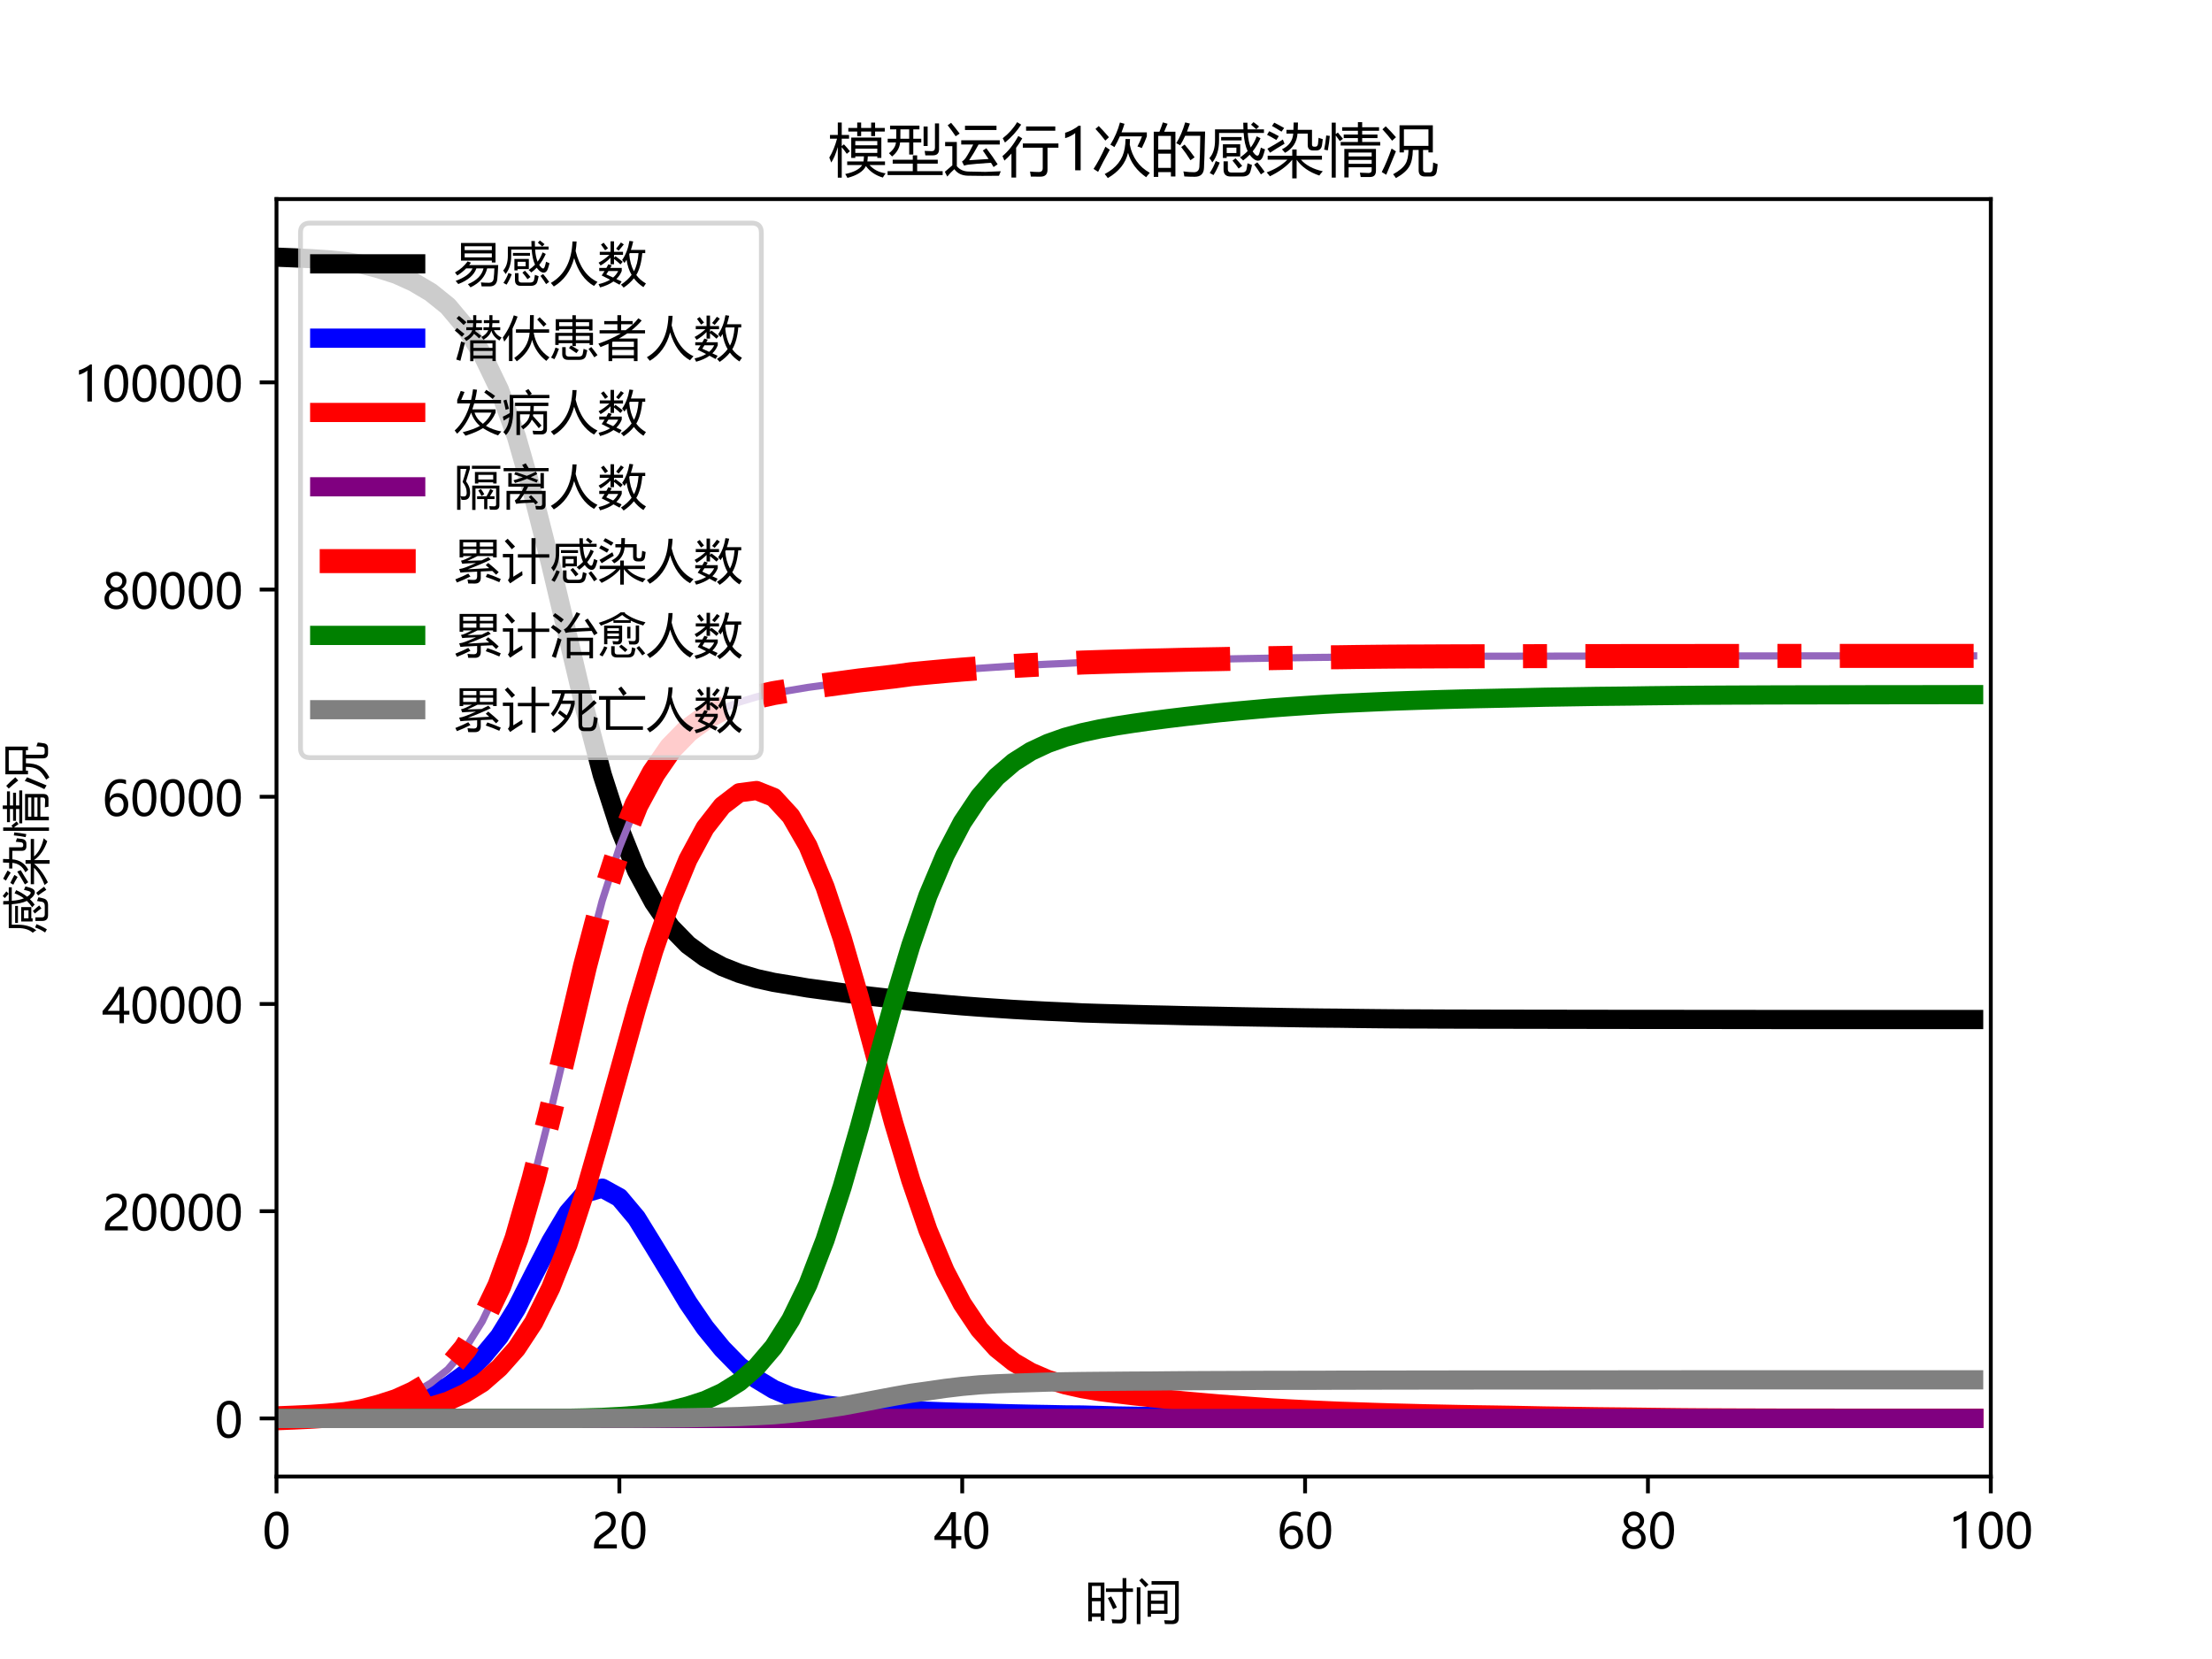 <?xml version="1.0" encoding="utf-8" standalone="no"?>
<!DOCTYPE svg PUBLIC "-//W3C//DTD SVG 1.1//EN"
  "http://www.w3.org/Graphics/SVG/1.1/DTD/svg11.dtd">
<!-- Created with matplotlib (https://matplotlib.org/) -->
<svg height="345.6pt" version="1.1" viewBox="0 0 460.8 345.6" width="460.8pt" xmlns="http://www.w3.org/2000/svg" xmlns:xlink="http://www.w3.org/1999/xlink">
 <defs>
  <style type="text/css">*{stroke-linecap:butt;stroke-linejoin:round;}</style>
 </defs>
 <g id="figure_1">
  <g id="patch_1">
   <path d="M 0 345.6 
L 460.8 345.6 
L 460.8 0 
L 0 0 
z
" style="fill:#ffffff;"/>
  </g>
  <g id="axes_1">
   <g id="patch_2">
    <path d="M 57.6 307.584 
L 414.72 307.584 
L 414.72 41.472 
L 57.6 41.472 
z
" style="fill:#ffffff;"/>
   </g>
   <g id="matplotlib.axis_1">
    <g id="xtick_1">
     <g id="line2d_1">
      <defs>
       <path d="M 0 0 
L 0 3.5 
" id="mffb705056b" style="stroke:#000000;stroke-width:0.8;"/>
      </defs>
      <g>
       <use style="stroke:#000000;stroke-width:0.8;" x="57.6" xlink:href="#mffb705056b" y="307.584"/>
      </g>
     </g>
     <g id="text_1">
      <!-- 0 -->
      <g transform="translate(54.668 322.578)scale(0.1 -0.1)">
       <defs>
        <path d="M 4.438 36.328 
Q 4.438 56.344 11.078 66.625 
Q 17.719 76.906 30.328 76.906 
Q 54.344 76.906 54.344 38.141 
Q 54.344 19 47.578 8.859 
Q 40.828 -1.266 28.609 -1.266 
Q 17.094 -1.266 10.766 8.344 
Q 4.438 17.969 4.438 36.328 
z
M 14.203 36.766 
Q 14.203 6.641 29.5 6.641 
Q 44.531 6.641 44.531 37.25 
Q 44.531 68.953 29.781 68.953 
Q 14.203 68.953 14.203 36.766 
z
" id="MicrosoftYaHei-48"/>
       </defs>
       <use xlink:href="#MicrosoftYaHei-48"/>
      </g>
     </g>
    </g>
    <g id="xtick_2">
     <g id="line2d_2">
      <g>
       <use style="stroke:#000000;stroke-width:0.8;" x="129.024" xlink:href="#mffb705056b" y="307.584"/>
      </g>
     </g>
     <g id="text_2">
      <!-- 20 -->
      <g transform="translate(123.16 322.578)scale(0.1 -0.1)">
       <defs>
        <path d="M 41.656 55.812 
Q 41.656 61.922 37.797 65.406 
Q 33.938 68.891 27.297 68.891 
Q 22.609 68.891 17.812 66.5 
Q 13.031 64.109 8.891 59.672 
L 8.891 68.953 
Q 12.594 72.797 17.297 74.844 
Q 22.016 76.906 28.375 76.906 
Q 38.625 76.906 44.875 71.406 
Q 51.125 65.922 51.125 56.547 
Q 51.125 48.188 47.281 42.078 
Q 43.453 35.984 34.188 29.594 
Q 24.703 23.047 21.5 20.219 
Q 18.312 17.391 17.031 14.797 
Q 15.766 12.203 15.766 8.5 
L 53.375 8.5 
L 53.375 0 
L 5.812 0 
L 5.812 3.766 
Q 5.812 10.297 7.594 14.859 
Q 9.375 19.438 13.469 23.75 
Q 17.578 28.078 26.266 34.125 
Q 35.156 40.375 38.406 45.094 
Q 41.656 49.812 41.656 55.812 
z
" id="MicrosoftYaHei-50"/>
       </defs>
       <use xlink:href="#MicrosoftYaHei-50"/>
       <use x="58.643" xlink:href="#MicrosoftYaHei-48"/>
      </g>
     </g>
    </g>
    <g id="xtick_3">
     <g id="line2d_3">
      <g>
       <use style="stroke:#000000;stroke-width:0.8;" x="200.448" xlink:href="#mffb705056b" y="307.584"/>
      </g>
     </g>
     <g id="text_3">
      <!-- 40 -->
      <g transform="translate(194.584 322.578)scale(0.1 -0.1)">
       <defs>
        <path d="M 45.406 75.641 
L 45.406 25.688 
L 56.734 25.688 
L 56.734 17.781 
L 45.406 17.781 
L 45.406 0 
L 36.141 0 
L 36.141 17.781 
L 0.828 17.781 
L 0.828 25.25 
Q 10.25 35.844 19.766 49.656 
Q 29.297 63.484 35.5 75.641 
z
M 11.578 25.688 
L 36.141 25.688 
L 36.141 61.719 
Q 31.062 52.594 25.25 44.016 
Q 19.438 35.453 11.578 25.688 
z
" id="MicrosoftYaHei-52"/>
       </defs>
       <use xlink:href="#MicrosoftYaHei-52"/>
       <use x="58.643" xlink:href="#MicrosoftYaHei-48"/>
      </g>
     </g>
    </g>
    <g id="xtick_4">
     <g id="line2d_4">
      <g>
       <use style="stroke:#000000;stroke-width:0.8;" x="271.872" xlink:href="#mffb705056b" y="307.584"/>
      </g>
     </g>
     <g id="text_4">
      <!-- 60 -->
      <g transform="translate(266.008 322.578)scale(0.1 -0.1)">
       <defs>
        <path d="M 49.703 65.922 
Q 43.797 68.953 37.359 68.953 
Q 27.547 68.953 21.578 60.406 
Q 15.625 51.859 15.531 37.062 
L 15.766 37.062 
Q 21.141 47.469 32.906 47.469 
Q 42.719 47.469 48.578 41.062 
Q 54.438 34.672 54.438 24.078 
Q 54.438 12.984 47.672 5.859 
Q 40.922 -1.266 30.422 -1.266 
Q 18.891 -1.266 12.328 7.734 
Q 5.766 16.75 5.766 33.297 
Q 5.766 53.328 14.375 65.109 
Q 23 76.906 37.062 76.906 
Q 45.125 76.906 49.703 74.703 
z
M 16.109 24.75 
Q 16.109 17.281 20.094 11.953 
Q 24.078 6.641 30.672 6.641 
Q 36.922 6.641 40.828 11.234 
Q 44.734 15.828 44.734 23.047 
Q 44.734 30.859 41.047 35.203 
Q 37.359 39.547 30.562 39.547 
Q 24.125 39.547 20.109 35.156 
Q 16.109 30.766 16.109 24.75 
z
" id="MicrosoftYaHei-54"/>
       </defs>
       <use xlink:href="#MicrosoftYaHei-54"/>
       <use x="58.643" xlink:href="#MicrosoftYaHei-48"/>
      </g>
     </g>
    </g>
    <g id="xtick_5">
     <g id="line2d_5">
      <g>
       <use style="stroke:#000000;stroke-width:0.8;" x="343.296" xlink:href="#mffb705056b" y="307.584"/>
      </g>
     </g>
     <g id="text_5">
      <!-- 80 -->
      <g transform="translate(337.432 322.578)scale(0.1 -0.1)">
       <defs>
        <path d="M 4.781 21.094 
Q 4.781 27.641 8.688 33.156 
Q 12.594 38.672 18.75 41.016 
Q 13.812 43.797 10.938 48.141 
Q 8.062 52.484 8.062 57.562 
Q 8.062 62.938 10.812 67.375 
Q 13.578 71.828 18.484 74.359 
Q 23.391 76.906 29.297 76.906 
Q 35.25 76.906 40.188 74.391 
Q 45.125 71.875 47.859 67.422 
Q 50.594 62.984 50.594 57.562 
Q 50.594 52.594 47.781 48.219 
Q 44.969 43.844 39.984 41.016 
Q 46.141 38.625 50 33.109 
Q 53.859 27.594 53.859 21.094 
Q 53.859 14.656 50.781 9.547 
Q 47.703 4.438 42.031 1.609 
Q 36.375 -1.219 29.297 -1.219 
Q 22.266 -1.219 16.641 1.609 
Q 11.031 4.438 7.906 9.562 
Q 4.781 14.703 4.781 21.094 
z
M 14.156 21.531 
Q 14.156 14.797 18.312 10.734 
Q 22.469 6.688 29.344 6.688 
Q 36.078 6.688 40.344 10.812 
Q 44.625 14.938 44.625 21.531 
Q 44.625 27.781 40.297 32.047 
Q 35.984 36.328 29.344 36.328 
Q 22.75 36.328 18.453 32.156 
Q 14.156 27.984 14.156 21.531 
z
M 16.891 56.781 
Q 16.891 51.703 20.5 48.062 
Q 24.125 44.438 29.344 44.438 
Q 34.469 44.438 38.203 48.094 
Q 41.938 51.766 41.938 56.781 
Q 41.938 61.922 38.344 65.484 
Q 34.766 69.047 29.344 69.047 
Q 23.969 69.047 20.422 65.547 
Q 16.891 62.062 16.891 56.781 
z
" id="MicrosoftYaHei-56"/>
       </defs>
       <use xlink:href="#MicrosoftYaHei-56"/>
       <use x="58.643" xlink:href="#MicrosoftYaHei-48"/>
      </g>
     </g>
    </g>
    <g id="xtick_6">
     <g id="line2d_6">
      <g>
       <use style="stroke:#000000;stroke-width:0.8;" x="414.72" xlink:href="#mffb705056b" y="307.584"/>
      </g>
     </g>
     <g id="text_6">
      <!-- 100 -->
      <g transform="translate(405.924 322.578)scale(0.1 -0.1)">
       <defs>
        <path d="M 27.828 0 
L 27.828 64.703 
Q 25.594 62.453 20.234 59.672 
Q 14.891 56.891 10.359 55.766 
L 10.359 65.141 
Q 16.359 66.797 23.188 70.438 
Q 30.031 74.078 33.688 77.297 
L 37.312 77.297 
L 37.312 0 
z
" id="MicrosoftYaHei-49"/>
       </defs>
       <use xlink:href="#MicrosoftYaHei-49"/>
       <use x="58.643" xlink:href="#MicrosoftYaHei-48"/>
       <use x="117.285" xlink:href="#MicrosoftYaHei-48"/>
      </g>
     </g>
    </g>
    <g id="text_7">
     <!-- 时间 -->
     <g transform="translate(226.16 337.057)scale(0.1 -0.1)">
      <defs>
       <path d="M 5.375 73.875 
L 39.062 73.875 
L 39.062 -5.719 
L 31.344 -5.719 
L 31.344 2.391 
L 13.094 2.391 
L 13.094 -6.891 
L 5.375 -6.891 
z
M 42.281 61.578 
L 76.953 61.578 
L 76.953 83.156 
L 84.766 83.156 
L 84.766 61.578 
L 98.641 61.578 
L 98.641 54.344 
L 84.766 54.344 
L 84.766 1.812 
Q 84.766 -11.281 72.266 -11.281 
Q 66.609 -11.281 55.672 -10.984 
Q 55.172 -7.469 54.109 -2.781 
Q 64.359 -3.562 70.125 -3.562 
Q 76.953 -3.562 76.953 3.375 
L 76.953 54.344 
L 42.281 54.344 
z
M 13.094 9.625 
L 31.344 9.625 
L 31.344 34.906 
L 13.094 34.906 
z
M 31.344 66.656 
L 13.094 66.656 
L 13.094 41.938 
L 31.344 41.938 
z
M 53.219 44.969 
Q 61.031 30.719 65.047 22.219 
Q 62.5 21.047 57.234 18.312 
Q 53.422 27.594 46.297 41.453 
z
" id="MicrosoftYaHei-26102"/>
       <path d="M 29.109 56.984 
L 70.516 56.984 
L 70.516 8.641 
L 36.141 8.641 
L 36.141 2.594 
L 29.109 2.594 
z
M 37.312 69.578 
L 37.312 76.906 
L 93.953 76.906 
L 93.953 -0.438 
Q 93.953 -12.75 79.984 -12.75 
Q 74.312 -12.75 65.141 -12.547 
Q 64.75 -9.625 63.578 -4.641 
Q 71.688 -5.219 79 -5.219 
Q 86.328 -5.219 86.328 1.906 
L 86.328 69.578 
z
M 6.547 63.812 
L 14.156 63.812 
L 14.156 -12.75 
L 6.547 -12.75 
z
M 36.141 15.578 
L 63.484 15.578 
L 63.484 29.438 
L 36.141 29.438 
z
M 63.484 50.047 
L 36.141 50.047 
L 36.141 36.375 
L 63.484 36.375 
z
M 11.625 78.172 
L 17.188 83.156 
Q 24.609 76.125 30.953 69.484 
L 24.609 63.922 
Q 18.656 70.953 11.625 78.172 
z
" id="MicrosoftYaHei-38388"/>
      </defs>
      <use xlink:href="#MicrosoftYaHei-26102"/>
      <use x="100" xlink:href="#MicrosoftYaHei-38388"/>
     </g>
    </g>
   </g>
   <g id="matplotlib.axis_2">
    <g id="ytick_1">
     <g id="line2d_7">
      <defs>
       <path d="M 0 0 
L -3.5 0 
" id="m7bdcf6fe81" style="stroke:#000000;stroke-width:0.8;"/>
      </defs>
      <g>
       <use style="stroke:#000000;stroke-width:0.8;" x="57.6" xlink:href="#m7bdcf6fe81" y="295.488"/>
      </g>
     </g>
     <g id="text_8">
      <!-- 0 -->
      <g transform="translate(44.736 299.485)scale(0.1 -0.1)">
       <use xlink:href="#MicrosoftYaHei-48"/>
      </g>
     </g>
    </g>
    <g id="ytick_2">
     <g id="line2d_8">
      <g>
       <use style="stroke:#000000;stroke-width:0.8;" x="57.6" xlink:href="#m7bdcf6fe81" y="252.32"/>
      </g>
     </g>
     <g id="text_9">
      <!-- 20000 -->
      <g transform="translate(21.28 256.317)scale(0.1 -0.1)">
       <use xlink:href="#MicrosoftYaHei-50"/>
       <use x="58.643" xlink:href="#MicrosoftYaHei-48"/>
       <use x="117.285" xlink:href="#MicrosoftYaHei-48"/>
       <use x="175.928" xlink:href="#MicrosoftYaHei-48"/>
       <use x="234.57" xlink:href="#MicrosoftYaHei-48"/>
      </g>
     </g>
    </g>
    <g id="ytick_3">
     <g id="line2d_9">
      <g>
       <use style="stroke:#000000;stroke-width:0.8;" x="57.6" xlink:href="#m7bdcf6fe81" y="209.153"/>
      </g>
     </g>
     <g id="text_10">
      <!-- 40000 -->
      <g transform="translate(21.28 213.15)scale(0.1 -0.1)">
       <use xlink:href="#MicrosoftYaHei-52"/>
       <use x="58.643" xlink:href="#MicrosoftYaHei-48"/>
       <use x="117.285" xlink:href="#MicrosoftYaHei-48"/>
       <use x="175.928" xlink:href="#MicrosoftYaHei-48"/>
       <use x="234.57" xlink:href="#MicrosoftYaHei-48"/>
      </g>
     </g>
    </g>
    <g id="ytick_4">
     <g id="line2d_10">
      <g>
       <use style="stroke:#000000;stroke-width:0.8;" x="57.6" xlink:href="#m7bdcf6fe81" y="165.985"/>
      </g>
     </g>
     <g id="text_11">
      <!-- 60000 -->
      <g transform="translate(21.28 169.982)scale(0.1 -0.1)">
       <use xlink:href="#MicrosoftYaHei-54"/>
       <use x="58.643" xlink:href="#MicrosoftYaHei-48"/>
       <use x="117.285" xlink:href="#MicrosoftYaHei-48"/>
       <use x="175.928" xlink:href="#MicrosoftYaHei-48"/>
       <use x="234.57" xlink:href="#MicrosoftYaHei-48"/>
      </g>
     </g>
    </g>
    <g id="ytick_5">
     <g id="line2d_11">
      <g>
       <use style="stroke:#000000;stroke-width:0.8;" x="57.6" xlink:href="#m7bdcf6fe81" y="122.818"/>
      </g>
     </g>
     <g id="text_12">
      <!-- 80000 -->
      <g transform="translate(21.28 126.814)scale(0.1 -0.1)">
       <use xlink:href="#MicrosoftYaHei-56"/>
       <use x="58.643" xlink:href="#MicrosoftYaHei-48"/>
       <use x="117.285" xlink:href="#MicrosoftYaHei-48"/>
       <use x="175.928" xlink:href="#MicrosoftYaHei-48"/>
       <use x="234.57" xlink:href="#MicrosoftYaHei-48"/>
      </g>
     </g>
    </g>
    <g id="ytick_6">
     <g id="line2d_12">
      <g>
       <use style="stroke:#000000;stroke-width:0.8;" x="57.6" xlink:href="#m7bdcf6fe81" y="79.65"/>
      </g>
     </g>
     <g id="text_13">
      <!-- 100000 -->
      <g transform="translate(15.416 83.647)scale(0.1 -0.1)">
       <use xlink:href="#MicrosoftYaHei-49"/>
       <use x="58.643" xlink:href="#MicrosoftYaHei-48"/>
       <use x="117.285" xlink:href="#MicrosoftYaHei-48"/>
       <use x="175.928" xlink:href="#MicrosoftYaHei-48"/>
       <use x="234.57" xlink:href="#MicrosoftYaHei-48"/>
       <use x="293.213" xlink:href="#MicrosoftYaHei-48"/>
      </g>
     </g>
    </g>
    <g id="text_14">
     <!-- 感染情况 -->
     <g transform="translate(8.93 194.528)rotate(-90)scale(0.1 -0.1)">
      <defs>
       <path d="M 55.172 22.219 
Q 62.703 27.203 68.562 33.297 
Q 62.844 45.453 61.625 64.797 
L 18.953 64.797 
L 18.953 51.906 
Q 18.953 28.172 7.234 13.625 
Q 5.172 17.719 2.156 21.047 
Q 11.922 31.781 11.922 52 
L 11.922 71.047 
L 61.281 71.047 
Q 60.984 77 60.938 82.562 
L 68.172 82.562 
Q 68.172 77 68.406 71.047 
L 96.875 71.047 
L 96.875 64.797 
L 68.75 64.797 
Q 69.781 49.75 73.875 39.547 
Q 80.469 48.25 84.281 58.938 
L 90.922 55.609 
Q 85.25 42.828 77.297 32.859 
Q 79.047 30.031 81.156 27.781 
Q 83.5 25.344 85.547 25.344 
Q 87.406 25.344 88.578 28.469 
Q 90.047 32.562 91.5 39.406 
Q 94.047 38.031 98.734 36.281 
Q 96.484 27.594 94.828 23.484 
Q 92 16.656 86.531 16.656 
Q 82.031 16.656 76.953 21.344 
Q 74.312 23.781 72.125 26.953 
Q 66.844 21.484 60.75 17.047 
Q 58.406 19.672 55.172 22.219 
z
M 25.594 45.172 
L 55.672 45.172 
L 55.672 24.078 
L 32.234 24.078 
L 32.234 21.344 
L 25.594 21.344 
z
M 26.766 15.578 
L 34.188 15.578 
L 34.188 2.094 
Q 34.188 -3.953 40.438 -3.953 
L 58.016 -3.953 
Q 65.531 -3.953 66.609 1.703 
Q 67.391 4.938 68.359 12.156 
Q 71.688 10.797 76.078 9.234 
Q 74.812 2.594 73.531 -1.609 
Q 71.188 -10.797 59.578 -10.797 
L 38.875 -10.797 
Q 26.766 -10.797 26.766 1.219 
z
M 22.562 57.766 
L 58.109 57.766 
L 58.109 51.906 
L 22.562 51.906 
z
M 13.188 16.062 
L 20.125 13.328 
Q 15.141 0.734 9.281 -8.344 
Q 6.844 -6.891 2.734 -4.641 
Q 9.078 4.547 13.188 16.062 
z
M 49.031 29.938 
L 49.031 39.312 
L 32.234 39.312 
L 32.234 29.938 
z
M 79.891 9.906 
L 85.359 13.812 
Q 91.609 6.594 98.047 -2.594 
L 91.609 -7.172 
Q 86.922 0.531 79.891 9.906 
z
M 42.281 16.75 
L 47.562 20.75 
Q 54 13.922 59.078 7.672 
L 52.938 2.984 
Q 47.656 10.594 42.281 16.75 
z
M 88.375 76.031 
L 83.594 71.234 
Q 79.391 75.141 74.422 79.156 
L 78.719 83.641 
Q 83.797 79.938 88.375 76.031 
z
" id="MicrosoftYaHei-24863"/>
       <path d="M 99.031 -1.703 
Q 95.312 -5.719 92.969 -9.125 
Q 66.703 -0.25 53.609 18.312 
L 53.609 -14.016 
L 46 -14.016 
L 46 18.312 
Q 32.328 1.812 7.234 -10.406 
Q 4.891 -7.375 1.656 -3.656 
Q 23.828 4.641 37.594 18.406 
L 3.328 18.406 
L 3.328 25.25 
L 46 25.25 
L 46 36.078 
L 53.609 36.078 
L 53.609 25.25 
L 97.562 25.25 
L 97.562 18.406 
L 61.031 18.406 
Q 74.031 3.766 99.031 -1.703 
z
M 35.938 70.266 
L 48.047 70.266 
Q 48.25 75.141 48.438 82.953 
L 55.953 82.953 
Q 55.766 75.734 55.562 70.266 
L 80.281 70.266 
L 80.281 44.781 
Q 80.281 40.969 83.891 40.969 
L 86.141 40.969 
Q 89.938 40.969 90.719 45.953 
Q 91.312 50.047 91.703 56.391 
Q 95.406 54.938 99.031 53.953 
Q 98.438 47.906 97.656 43.609 
Q 96.188 34.328 87.5 34.328 
L 82.422 34.328 
Q 72.859 34.328 72.859 43.797 
L 72.859 63.625 
L 55.172 63.625 
Q 53.328 41.156 33.5 30.328 
Q 31.062 33.344 28.125 36.469 
Q 46.188 44.969 47.75 63.625 
L 35.938 63.625 
z
M 29.688 53.375 
Q 31.25 48.969 32.625 46.047 
Q 19.828 38.625 7.422 30.516 
L 2.828 37.453 
Q 16.312 44.969 29.688 53.375 
z
M 14.75 82.672 
Q 24.219 77.875 31.938 73.391 
Q 29.297 70.062 27.344 67.047 
Q 18.844 72.516 10.844 76.906 
z
M 5.953 67.828 
Q 13.578 64.312 22.656 59.234 
Q 20.219 55.328 18.453 52.594 
Q 8.016 58.844 2.25 61.578 
z
" id="MicrosoftYaHei-26579"/>
       <path d="M 43.844 -12.453 
L 36.422 -12.453 
L 36.422 37.062 
L 91.312 37.062 
L 91.312 -0.641 
Q 91.312 -11.469 81.453 -11.672 
Q 75 -11.766 64.844 -11.672 
Q 64.359 -8.547 63.375 -4.156 
Q 72.656 -4.734 78.516 -4.734 
Q 83.891 -4.734 83.891 -0.047 
L 83.891 5.219 
L 43.844 5.219 
z
M 30.078 49.172 
L 59.969 49.172 
L 59.969 55.906 
L 35.359 55.906 
L 35.359 62.062 
L 59.969 62.062 
L 59.969 68.609 
L 32.625 68.609 
L 32.625 74.75 
L 59.969 74.75 
L 59.969 83.547 
L 67.391 83.547 
L 67.391 74.75 
L 96.688 74.75 
L 96.688 68.609 
L 67.391 68.609 
L 67.391 62.062 
L 93.953 62.062 
L 93.953 55.906 
L 67.391 55.906 
L 67.391 49.172 
L 98.734 49.172 
L 98.734 43.016 
L 30.078 43.016 
z
M 14.547 82.672 
L 21.484 82.672 
L 21.484 62.797 
L 25.203 65.484 
Q 30.172 59.625 34.078 54.641 
L 28.609 50.641 
Q 25.594 55.078 21.484 60.453 
L 21.484 -12.75 
L 14.547 -12.75 
z
M 83.891 30.812 
L 43.844 30.812 
L 43.844 24.078 
L 83.891 24.078 
z
M 43.844 11.281 
L 83.891 11.281 
L 83.891 18.016 
L 43.844 18.016 
z
M 4.984 60.406 
L 11.234 59.625 
Q 10.156 47.797 7.719 34.516 
Q 5.469 35.109 1.375 35.891 
Q 3.516 45.453 4.984 60.406 
z
" id="MicrosoftYaHei-24773"/>
       <path d="M 39.844 31 
L 32.234 31 
L 32.234 78.078 
L 90.047 78.078 
L 90.047 31 
L 82.422 31 
L 82.422 35.297 
L 73.047 35.297 
L 73.047 1.125 
Q 73.047 -3.766 77.641 -3.766 
L 84.375 -3.766 
Q 89.062 -3.766 89.656 1.422 
Q 90.328 6 90.531 13.531 
Q 93.844 12.156 98.438 10.594 
Q 97.75 2.875 96.781 -2.297 
Q 95.406 -10.797 86.031 -10.797 
L 76.375 -10.797 
Q 65.438 -10.797 65.438 -0.141 
L 65.438 35.297 
L 55.328 35.297 
Q 54.984 16.703 49.422 7.078 
Q 43.359 -3.953 25.984 -13.531 
Q 23.828 -10.203 21.094 -6.891 
Q 37.109 1.906 42.578 11.188 
Q 47.469 19 47.797 35.297 
L 39.844 35.297 
z
M 82.422 71.047 
L 39.844 71.047 
L 39.844 42.328 
L 82.422 42.328 
z
M 18.453 37.75 
Q 22.656 34.812 25.984 32.859 
Q 17.781 13.422 9.188 -7.766 
L 1.375 -3.078 
Q 10.641 14.984 18.453 37.75 
z
M 8.297 76.312 
Q 17.281 67.531 26.078 57.375 
L 19.344 51.312 
Q 11.328 61.766 2.547 71.141 
z
" id="MicrosoftYaHei-20917"/>
      </defs>
      <use xlink:href="#MicrosoftYaHei-24863"/>
      <use x="100" xlink:href="#MicrosoftYaHei-26579"/>
      <use x="200" xlink:href="#MicrosoftYaHei-24773"/>
      <use x="300" xlink:href="#MicrosoftYaHei-20917"/>
     </g>
    </g>
   </g>
   <g id="line2d_13">
    <path clip-path="url(#p39d0850379)" d="M 57.6 53.568 
L 61.171 53.71 
L 64.742 53.881 
L 68.314 54.116 
L 71.885 54.468 
L 75.456 55.077 
L 79.027 56.022 
L 82.598 57.166 
L 86.17 58.785 
L 89.741 60.9 
L 93.312 63.773 
L 96.883 68.033 
L 100.454 73.747 
L 104.026 81.174 
L 107.597 91.001 
L 111.168 103.489 
L 114.739 117.616 
L 118.31 132.653 
L 121.882 147.799 
L 125.453 161.386 
L 129.024 172.447 
L 132.595 181.364 
L 136.166 187.97 
L 139.738 193.159 
L 143.309 196.82 
L 146.88 199.444 
L 150.451 201.365 
L 154.022 202.775 
L 157.594 203.847 
L 161.165 204.64 
L 164.736 205.222 
L 168.307 205.825 
L 171.878 206.306 
L 175.45 206.791 
L 179.021 207.275 
L 182.592 207.674 
L 186.163 208.08 
L 189.734 208.566 
L 193.306 208.907 
L 196.877 209.233 
L 200.448 209.537 
L 204.019 209.805 
L 207.59 210.048 
L 211.162 210.284 
L 214.733 210.48 
L 218.304 210.664 
L 221.875 210.819 
L 225.446 211.005 
L 229.018 211.119 
L 232.589 211.223 
L 236.16 211.322 
L 239.731 211.413 
L 243.302 211.49 
L 246.874 211.581 
L 250.445 211.652 
L 254.016 211.717 
L 257.587 211.792 
L 261.158 211.857 
L 264.73 211.915 
L 268.301 211.978 
L 271.872 212.034 
L 275.443 212.08 
L 279.014 212.11 
L 282.586 212.162 
L 286.157 212.203 
L 289.728 212.237 
L 293.299 212.259 
L 296.87 212.269 
L 300.442 212.289 
L 304.013 212.3 
L 307.584 212.308 
L 311.155 212.317 
L 314.726 212.319 
L 318.298 212.33 
L 321.869 212.332 
L 325.44 212.339 
L 329.011 212.343 
L 332.582 212.349 
L 336.154 212.354 
L 339.725 212.358 
L 343.296 212.36 
L 346.867 212.362 
L 350.438 212.364 
L 354.01 212.369 
L 357.581 212.369 
L 361.152 212.373 
L 364.723 212.375 
L 368.294 212.382 
L 371.866 212.384 
L 375.437 212.386 
L 379.008 212.386 
L 382.579 212.386 
L 386.15 212.388 
L 389.722 212.388 
L 393.293 212.388 
L 396.864 212.388 
L 400.435 212.388 
L 404.006 212.388 
L 407.578 212.388 
L 411.149 212.388 
" style="fill:none;stroke:#1f77b4;stroke-linecap:square;stroke-width:1.5;"/>
   </g>
   <g id="line2d_14">
    <path clip-path="url(#p39d0850379)" d="M 57.6 53.568 
L 61.171 53.71 
L 64.742 53.881 
L 68.314 54.116 
L 71.885 54.468 
L 75.456 55.077 
L 79.027 56.022 
L 82.598 57.166 
L 86.17 58.785 
L 89.741 60.9 
L 93.312 63.773 
L 96.883 68.033 
L 100.454 73.747 
L 104.026 81.174 
L 107.597 91.001 
L 111.168 103.489 
L 114.739 117.616 
L 118.31 132.653 
L 121.882 147.799 
L 125.453 161.386 
L 129.024 172.447 
L 132.595 181.364 
L 136.166 187.97 
L 139.738 193.159 
L 143.309 196.82 
L 146.88 199.444 
L 150.451 201.365 
L 154.022 202.775 
L 157.594 203.847 
L 161.165 204.64 
L 164.736 205.222 
L 168.307 205.825 
L 171.878 206.306 
L 175.45 206.791 
L 179.021 207.275 
L 182.592 207.674 
L 186.163 208.08 
L 189.734 208.566 
L 193.306 208.907 
L 196.877 209.233 
L 200.448 209.537 
L 204.019 209.805 
L 207.59 210.048 
L 211.162 210.284 
L 214.733 210.48 
L 218.304 210.664 
L 221.875 210.819 
L 225.446 211.005 
L 229.018 211.119 
L 232.589 211.223 
L 236.16 211.322 
L 239.731 211.413 
L 243.302 211.49 
L 246.874 211.581 
L 250.445 211.652 
L 254.016 211.717 
L 257.587 211.792 
L 261.158 211.857 
L 264.73 211.915 
L 268.301 211.978 
L 271.872 212.034 
L 275.443 212.08 
L 279.014 212.11 
L 282.586 212.162 
L 286.157 212.203 
L 289.728 212.237 
L 293.299 212.259 
L 296.87 212.269 
L 300.442 212.289 
L 304.013 212.3 
L 307.584 212.308 
L 311.155 212.317 
L 314.726 212.319 
L 318.298 212.33 
L 321.869 212.332 
L 325.44 212.339 
L 329.011 212.343 
L 332.582 212.349 
L 336.154 212.354 
L 339.725 212.358 
L 343.296 212.36 
L 346.867 212.362 
L 350.438 212.364 
L 354.01 212.369 
L 357.581 212.369 
L 361.152 212.373 
L 364.723 212.375 
L 368.294 212.382 
L 371.866 212.384 
L 375.437 212.386 
L 379.008 212.386 
L 382.579 212.386 
L 386.15 212.388 
L 389.722 212.388 
L 393.293 212.388 
L 396.864 212.388 
L 400.435 212.388 
L 404.006 212.388 
L 407.578 212.388 
L 411.149 212.388 
" style="fill:none;stroke:#000000;stroke-linecap:square;stroke-width:4;"/>
   </g>
   <g id="line2d_15">
    <path clip-path="url(#p39d0850379)" d="M 57.6 295.453 
L 61.171 295.32 
L 64.742 295.182 
L 68.314 295.005 
L 71.885 294.767 
L 75.456 294.331 
L 79.027 293.643 
L 82.598 292.922 
L 86.17 291.886 
L 89.741 290.612 
L 93.312 288.838 
L 96.883 286.216 
L 100.454 282.702 
L 104.026 278.391 
L 107.597 272.585 
L 111.168 265.528 
L 114.739 258.636 
L 118.31 252.646 
L 121.882 248.543 
L 125.453 247.512 
L 129.024 249.473 
L 132.595 253.725 
L 136.166 259.516 
L 139.738 265.396 
L 143.309 271.362 
L 146.88 276.583 
L 150.451 280.947 
L 154.022 284.592 
L 157.594 287.275 
L 161.165 289.432 
L 164.736 290.936 
L 168.307 291.888 
L 171.878 292.654 
L 175.45 293.116 
L 179.021 293.403 
L 182.592 293.636 
L 186.163 293.783 
L 189.734 293.837 
L 193.306 293.984 
L 196.877 294.12 
L 200.448 294.232 
L 204.019 294.301 
L 207.59 294.43 
L 211.162 294.53 
L 214.733 294.61 
L 218.304 294.67 
L 221.875 294.743 
L 225.446 294.771 
L 229.018 294.862 
L 232.589 294.97 
L 236.16 295.028 
L 239.731 295.08 
L 243.302 295.128 
L 246.874 295.151 
L 250.445 295.186 
L 254.016 295.218 
L 257.587 295.227 
L 261.158 295.233 
L 264.73 295.251 
L 268.301 295.248 
L 271.872 295.264 
L 275.443 295.289 
L 279.014 295.317 
L 282.586 295.315 
L 286.157 295.324 
L 289.728 295.339 
L 293.299 295.358 
L 296.87 295.382 
L 300.442 295.397 
L 304.013 295.415 
L 307.584 295.43 
L 311.155 295.441 
L 314.726 295.456 
L 318.298 295.458 
L 321.869 295.466 
L 325.44 295.469 
L 329.011 295.471 
L 332.582 295.471 
L 336.154 295.471 
L 339.725 295.471 
L 343.296 295.477 
L 346.867 295.477 
L 350.438 295.477 
L 354.01 295.475 
L 357.581 295.479 
L 361.152 295.479 
L 364.723 295.479 
L 368.294 295.477 
L 371.866 295.477 
L 375.437 295.477 
L 379.008 295.482 
L 382.579 295.486 
L 386.15 295.486 
L 389.722 295.486 
L 393.293 295.488 
L 396.864 295.488 
L 400.435 295.488 
L 404.006 295.488 
L 407.578 295.488 
L 411.149 295.488 
" style="fill:none;stroke:#ff7f0e;stroke-linecap:square;stroke-width:1.5;"/>
   </g>
   <g id="line2d_16">
    <path clip-path="url(#p39d0850379)" d="M 57.6 295.453 
L 61.171 295.32 
L 64.742 295.182 
L 68.314 295.005 
L 71.885 294.767 
L 75.456 294.331 
L 79.027 293.643 
L 82.598 292.922 
L 86.17 291.886 
L 89.741 290.612 
L 93.312 288.838 
L 96.883 286.216 
L 100.454 282.702 
L 104.026 278.391 
L 107.597 272.585 
L 111.168 265.528 
L 114.739 258.636 
L 118.31 252.646 
L 121.882 248.543 
L 125.453 247.512 
L 129.024 249.473 
L 132.595 253.725 
L 136.166 259.516 
L 139.738 265.396 
L 143.309 271.362 
L 146.88 276.583 
L 150.451 280.947 
L 154.022 284.592 
L 157.594 287.275 
L 161.165 289.432 
L 164.736 290.936 
L 168.307 291.888 
L 171.878 292.654 
L 175.45 293.116 
L 179.021 293.403 
L 182.592 293.636 
L 186.163 293.783 
L 189.734 293.837 
L 193.306 293.984 
L 196.877 294.12 
L 200.448 294.232 
L 204.019 294.301 
L 207.59 294.43 
L 211.162 294.53 
L 214.733 294.61 
L 218.304 294.67 
L 221.875 294.743 
L 225.446 294.771 
L 229.018 294.862 
L 232.589 294.97 
L 236.16 295.028 
L 239.731 295.08 
L 243.302 295.128 
L 246.874 295.151 
L 250.445 295.186 
L 254.016 295.218 
L 257.587 295.227 
L 261.158 295.233 
L 264.73 295.251 
L 268.301 295.248 
L 271.872 295.264 
L 275.443 295.289 
L 279.014 295.317 
L 282.586 295.315 
L 286.157 295.324 
L 289.728 295.339 
L 293.299 295.358 
L 296.87 295.382 
L 300.442 295.397 
L 304.013 295.415 
L 307.584 295.43 
L 311.155 295.441 
L 314.726 295.456 
L 318.298 295.458 
L 321.869 295.466 
L 325.44 295.469 
L 329.011 295.471 
L 332.582 295.471 
L 336.154 295.471 
L 339.725 295.471 
L 343.296 295.477 
L 346.867 295.477 
L 350.438 295.477 
L 354.01 295.475 
L 357.581 295.479 
L 361.152 295.479 
L 364.723 295.479 
L 368.294 295.477 
L 371.866 295.477 
L 375.437 295.477 
L 379.008 295.482 
L 382.579 295.486 
L 386.15 295.486 
L 389.722 295.486 
L 393.293 295.488 
L 396.864 295.488 
L 400.435 295.488 
L 404.006 295.488 
L 407.578 295.488 
L 411.149 295.488 
" style="fill:none;stroke:#0000ff;stroke-linecap:square;stroke-width:4;"/>
   </g>
   <g id="line2d_17">
    <path clip-path="url(#p39d0850379)" d="M 57.6 295.488 
L 61.171 295.479 
L 64.742 295.447 
L 68.314 295.389 
L 71.885 295.274 
L 75.456 295.102 
L 79.027 294.845 
L 82.598 294.422 
L 86.17 293.839 
L 89.741 292.997 
L 93.312 291.899 
L 96.883 290.26 
L 100.454 288.061 
L 104.026 284.944 
L 107.597 280.923 
L 111.168 275.497 
L 114.739 268.271 
L 118.31 259.251 
L 121.882 248.282 
L 125.453 235.845 
L 129.024 223.012 
L 132.595 210.109 
L 136.166 198.134 
L 139.738 187.748 
L 143.309 179.074 
L 146.88 172.452 
L 150.451 167.874 
L 154.022 165.139 
L 157.594 164.681 
L 161.165 166.108 
L 164.736 170 
L 168.307 176.199 
L 171.878 184.782 
L 175.45 195.451 
L 179.021 207.745 
L 182.592 220.966 
L 186.163 233.937 
L 189.734 245.86 
L 193.306 256.259 
L 196.877 264.761 
L 200.448 271.584 
L 204.019 276.915 
L 207.59 280.889 
L 211.162 283.753 
L 214.733 285.844 
L 218.304 287.377 
L 221.875 288.482 
L 225.446 289.285 
L 229.018 289.885 
L 232.589 290.338 
L 236.16 290.763 
L 239.731 291.141 
L 243.302 291.514 
L 246.874 291.858 
L 250.445 292.168 
L 254.016 292.479 
L 257.587 292.749 
L 261.158 293.023 
L 264.73 293.28 
L 268.301 293.485 
L 271.872 293.666 
L 275.443 293.83 
L 279.014 293.988 
L 282.586 294.104 
L 286.157 294.225 
L 289.728 294.335 
L 293.299 294.424 
L 296.87 294.517 
L 300.442 294.592 
L 304.013 294.666 
L 307.584 294.726 
L 311.155 294.778 
L 314.726 294.834 
L 318.298 294.903 
L 321.869 294.976 
L 325.44 295.026 
L 329.011 295.078 
L 332.582 295.134 
L 336.154 295.171 
L 339.725 295.207 
L 343.296 295.251 
L 346.867 295.296 
L 350.438 295.337 
L 354.01 295.363 
L 357.581 295.378 
L 361.152 295.393 
L 364.723 295.404 
L 368.294 295.415 
L 371.866 295.423 
L 375.437 295.428 
L 379.008 295.428 
L 382.579 295.432 
L 386.15 295.434 
L 389.722 295.441 
L 393.293 295.443 
L 396.864 295.447 
L 400.435 295.449 
L 404.006 295.456 
L 407.578 295.46 
L 411.149 295.464 
" style="fill:none;stroke:#2ca02c;stroke-linecap:square;stroke-width:1.5;"/>
   </g>
   <g id="line2d_18">
    <path clip-path="url(#p39d0850379)" d="M 57.6 295.488 
L 61.171 295.479 
L 64.742 295.447 
L 68.314 295.389 
L 71.885 295.274 
L 75.456 295.102 
L 79.027 294.845 
L 82.598 294.422 
L 86.17 293.839 
L 89.741 292.997 
L 93.312 291.899 
L 96.883 290.26 
L 100.454 288.061 
L 104.026 284.944 
L 107.597 280.923 
L 111.168 275.497 
L 114.739 268.271 
L 118.31 259.251 
L 121.882 248.282 
L 125.453 235.845 
L 129.024 223.012 
L 132.595 210.109 
L 136.166 198.134 
L 139.738 187.748 
L 143.309 179.074 
L 146.88 172.452 
L 150.451 167.874 
L 154.022 165.139 
L 157.594 164.681 
L 161.165 166.108 
L 164.736 170 
L 168.307 176.199 
L 171.878 184.782 
L 175.45 195.451 
L 179.021 207.745 
L 182.592 220.966 
L 186.163 233.937 
L 189.734 245.86 
L 193.306 256.259 
L 196.877 264.761 
L 200.448 271.584 
L 204.019 276.915 
L 207.59 280.889 
L 211.162 283.753 
L 214.733 285.844 
L 218.304 287.377 
L 221.875 288.482 
L 225.446 289.285 
L 229.018 289.885 
L 232.589 290.338 
L 236.16 290.763 
L 239.731 291.141 
L 243.302 291.514 
L 246.874 291.858 
L 250.445 292.168 
L 254.016 292.479 
L 257.587 292.749 
L 261.158 293.023 
L 264.73 293.28 
L 268.301 293.485 
L 271.872 293.666 
L 275.443 293.83 
L 279.014 293.988 
L 282.586 294.104 
L 286.157 294.225 
L 289.728 294.335 
L 293.299 294.424 
L 296.87 294.517 
L 300.442 294.592 
L 304.013 294.666 
L 307.584 294.726 
L 311.155 294.778 
L 314.726 294.834 
L 318.298 294.903 
L 321.869 294.976 
L 325.44 295.026 
L 329.011 295.078 
L 332.582 295.134 
L 336.154 295.171 
L 339.725 295.207 
L 343.296 295.251 
L 346.867 295.296 
L 350.438 295.337 
L 354.01 295.363 
L 357.581 295.378 
L 361.152 295.393 
L 364.723 295.404 
L 368.294 295.415 
L 371.866 295.423 
L 375.437 295.428 
L 379.008 295.428 
L 382.579 295.432 
L 386.15 295.434 
L 389.722 295.441 
L 393.293 295.443 
L 396.864 295.447 
L 400.435 295.449 
L 404.006 295.456 
L 407.578 295.46 
L 411.149 295.464 
" style="fill:none;stroke:#ff0000;stroke-linecap:square;stroke-width:4;"/>
   </g>
   <g id="line2d_19">
    <path clip-path="url(#p39d0850379)" d="M 57.6 295.488 
L 61.171 295.488 
L 64.742 295.488 
L 68.314 295.488 
L 71.885 295.488 
L 75.456 295.488 
L 79.027 295.488 
L 82.598 295.488 
L 86.17 295.488 
L 89.741 295.488 
L 93.312 295.488 
L 96.883 295.488 
L 100.454 295.488 
L 104.026 295.488 
L 107.597 295.488 
L 111.168 295.488 
L 114.739 295.488 
L 118.31 295.488 
L 121.882 295.488 
L 125.453 295.488 
L 129.024 295.488 
L 132.595 295.488 
L 136.166 295.488 
L 139.738 295.488 
L 143.309 295.488 
L 146.88 295.488 
L 150.451 295.488 
L 154.022 295.488 
L 157.594 295.488 
L 161.165 295.488 
L 164.736 295.488 
L 168.307 295.488 
L 171.878 295.488 
L 175.45 295.488 
L 179.021 295.488 
L 182.592 295.488 
L 186.163 295.488 
L 189.734 295.488 
L 193.306 295.488 
L 196.877 295.488 
L 200.448 295.488 
L 204.019 295.488 
L 207.59 295.488 
L 211.162 295.488 
L 214.733 295.488 
L 218.304 295.488 
L 221.875 295.488 
L 225.446 295.488 
L 229.018 295.488 
L 232.589 295.488 
L 236.16 295.488 
L 239.731 295.488 
L 243.302 295.488 
L 246.874 295.488 
L 250.445 295.488 
L 254.016 295.488 
L 257.587 295.488 
L 261.158 295.488 
L 264.73 295.488 
L 268.301 295.488 
L 271.872 295.488 
L 275.443 295.488 
L 279.014 295.488 
L 282.586 295.488 
L 286.157 295.488 
L 289.728 295.488 
L 293.299 295.488 
L 296.87 295.488 
L 300.442 295.488 
L 304.013 295.488 
L 307.584 295.488 
L 311.155 295.488 
L 314.726 295.488 
L 318.298 295.488 
L 321.869 295.488 
L 325.44 295.488 
L 329.011 295.488 
L 332.582 295.488 
L 336.154 295.488 
L 339.725 295.488 
L 343.296 295.488 
L 346.867 295.488 
L 350.438 295.488 
L 354.01 295.488 
L 357.581 295.488 
L 361.152 295.488 
L 364.723 295.488 
L 368.294 295.488 
L 371.866 295.488 
L 375.437 295.488 
L 379.008 295.488 
L 382.579 295.488 
L 386.15 295.488 
L 389.722 295.488 
L 393.293 295.488 
L 396.864 295.488 
L 400.435 295.488 
L 404.006 295.488 
L 407.578 295.488 
L 411.149 295.488 
" style="fill:none;stroke:#d62728;stroke-linecap:square;stroke-width:1.5;"/>
   </g>
   <g id="line2d_20">
    <path clip-path="url(#p39d0850379)" d="M 57.6 295.488 
L 61.171 295.488 
L 64.742 295.488 
L 68.314 295.488 
L 71.885 295.488 
L 75.456 295.488 
L 79.027 295.488 
L 82.598 295.488 
L 86.17 295.488 
L 89.741 295.488 
L 93.312 295.488 
L 96.883 295.488 
L 100.454 295.488 
L 104.026 295.488 
L 107.597 295.488 
L 111.168 295.488 
L 114.739 295.488 
L 118.31 295.488 
L 121.882 295.488 
L 125.453 295.488 
L 129.024 295.488 
L 132.595 295.488 
L 136.166 295.488 
L 139.738 295.488 
L 143.309 295.488 
L 146.88 295.488 
L 150.451 295.488 
L 154.022 295.488 
L 157.594 295.488 
L 161.165 295.488 
L 164.736 295.488 
L 168.307 295.488 
L 171.878 295.488 
L 175.45 295.488 
L 179.021 295.488 
L 182.592 295.488 
L 186.163 295.488 
L 189.734 295.488 
L 193.306 295.488 
L 196.877 295.488 
L 200.448 295.488 
L 204.019 295.488 
L 207.59 295.488 
L 211.162 295.488 
L 214.733 295.488 
L 218.304 295.488 
L 221.875 295.488 
L 225.446 295.488 
L 229.018 295.488 
L 232.589 295.488 
L 236.16 295.488 
L 239.731 295.488 
L 243.302 295.488 
L 246.874 295.488 
L 250.445 295.488 
L 254.016 295.488 
L 257.587 295.488 
L 261.158 295.488 
L 264.73 295.488 
L 268.301 295.488 
L 271.872 295.488 
L 275.443 295.488 
L 279.014 295.488 
L 282.586 295.488 
L 286.157 295.488 
L 289.728 295.488 
L 293.299 295.488 
L 296.87 295.488 
L 300.442 295.488 
L 304.013 295.488 
L 307.584 295.488 
L 311.155 295.488 
L 314.726 295.488 
L 318.298 295.488 
L 321.869 295.488 
L 325.44 295.488 
L 329.011 295.488 
L 332.582 295.488 
L 336.154 295.488 
L 339.725 295.488 
L 343.296 295.488 
L 346.867 295.488 
L 350.438 295.488 
L 354.01 295.488 
L 357.581 295.488 
L 361.152 295.488 
L 364.723 295.488 
L 368.294 295.488 
L 371.866 295.488 
L 375.437 295.488 
L 379.008 295.488 
L 382.579 295.488 
L 386.15 295.488 
L 389.722 295.488 
L 393.293 295.488 
L 396.864 295.488 
L 400.435 295.488 
L 404.006 295.488 
L 407.578 295.488 
L 411.149 295.488 
" style="fill:none;stroke:#800080;stroke-linecap:square;stroke-width:4;"/>
   </g>
   <g id="line2d_21">
    <path clip-path="url(#p39d0850379)" d="M 57.6 295.453 
L 61.171 295.311 
L 64.742 295.141 
L 68.314 294.905 
L 71.885 294.553 
L 75.456 293.945 
L 79.027 292.999 
L 82.598 291.855 
L 86.17 290.237 
L 89.741 288.121 
L 93.312 285.249 
L 96.883 280.988 
L 100.454 275.275 
L 104.026 267.848 
L 107.597 258.021 
L 111.168 245.532 
L 114.739 231.406 
L 118.31 216.368 
L 121.882 201.223 
L 125.453 187.636 
L 129.024 176.574 
L 132.595 167.658 
L 136.166 161.051 
L 139.738 155.862 
L 143.309 152.202 
L 146.88 149.577 
L 150.451 147.656 
L 154.022 146.247 
L 157.594 145.174 
L 161.165 144.382 
L 164.736 143.799 
L 168.307 143.197 
L 171.878 142.716 
L 175.45 142.23 
L 179.021 141.747 
L 182.592 141.347 
L 186.163 140.941 
L 189.734 140.456 
L 193.306 140.115 
L 196.877 139.789 
L 200.448 139.485 
L 204.019 139.217 
L 207.59 138.973 
L 211.162 138.738 
L 214.733 138.541 
L 218.304 138.358 
L 221.875 138.202 
L 225.446 138.017 
L 229.018 137.902 
L 232.589 137.799 
L 236.16 137.7 
L 239.731 137.609 
L 243.302 137.531 
L 246.874 137.441 
L 250.445 137.369 
L 254.016 137.305 
L 257.587 137.229 
L 261.158 137.164 
L 264.73 137.106 
L 268.301 137.043 
L 271.872 136.987 
L 275.443 136.942 
L 279.014 136.912 
L 282.586 136.86 
L 286.157 136.819 
L 289.728 136.784 
L 293.299 136.763 
L 296.87 136.752 
L 300.442 136.733 
L 304.013 136.722 
L 307.584 136.713 
L 311.155 136.705 
L 314.726 136.702 
L 318.298 136.692 
L 321.869 136.689 
L 325.44 136.683 
L 329.011 136.679 
L 332.582 136.672 
L 336.154 136.668 
L 339.725 136.664 
L 343.296 136.661 
L 346.867 136.659 
L 350.438 136.657 
L 354.01 136.653 
L 357.581 136.653 
L 361.152 136.648 
L 364.723 136.646 
L 368.294 136.64 
L 371.866 136.638 
L 375.437 136.635 
L 379.008 136.635 
L 382.579 136.635 
L 386.15 136.633 
L 389.722 136.633 
L 393.293 136.633 
L 396.864 136.633 
L 400.435 136.633 
L 404.006 136.633 
L 407.578 136.633 
L 411.149 136.633 
" style="fill:none;stroke:#9467bd;stroke-linecap:square;stroke-width:1.5;"/>
   </g>
   <g id="line2d_22">
    <path clip-path="url(#p39d0850379)" d="M 57.6 295.453 
L 61.171 295.311 
L 64.742 295.141 
L 68.314 294.905 
L 71.885 294.553 
L 75.456 293.945 
L 79.027 292.999 
L 82.598 291.855 
L 86.17 290.237 
L 89.741 288.121 
L 93.312 285.249 
L 96.883 280.988 
L 100.454 275.275 
L 104.026 267.848 
L 107.597 258.021 
L 111.168 245.532 
L 114.739 231.406 
L 118.31 216.368 
L 121.882 201.223 
L 125.453 187.636 
L 129.024 176.574 
L 132.595 167.658 
L 136.166 161.051 
L 139.738 155.862 
L 143.309 152.202 
L 146.88 149.577 
L 150.451 147.656 
L 154.022 146.247 
L 157.594 145.174 
L 161.165 144.382 
L 164.736 143.799 
L 168.307 143.197 
L 171.878 142.716 
L 175.45 142.23 
L 179.021 141.747 
L 182.592 141.347 
L 186.163 140.941 
L 189.734 140.456 
L 193.306 140.115 
L 196.877 139.789 
L 200.448 139.485 
L 204.019 139.217 
L 207.59 138.973 
L 211.162 138.738 
L 214.733 138.541 
L 218.304 138.358 
L 221.875 138.202 
L 225.446 138.017 
L 229.018 137.902 
L 232.589 137.799 
L 236.16 137.7 
L 239.731 137.609 
L 243.302 137.531 
L 246.874 137.441 
L 250.445 137.369 
L 254.016 137.305 
L 257.587 137.229 
L 261.158 137.164 
L 264.73 137.106 
L 268.301 137.043 
L 271.872 136.987 
L 275.443 136.942 
L 279.014 136.912 
L 282.586 136.86 
L 286.157 136.819 
L 289.728 136.784 
L 293.299 136.763 
L 296.87 136.752 
L 300.442 136.733 
L 304.013 136.722 
L 307.584 136.713 
L 311.155 136.705 
L 314.726 136.702 
L 318.298 136.692 
L 321.869 136.689 
L 325.44 136.683 
L 329.011 136.679 
L 332.582 136.672 
L 336.154 136.668 
L 339.725 136.664 
L 343.296 136.661 
L 346.867 136.659 
L 350.438 136.657 
L 354.01 136.653 
L 357.581 136.653 
L 361.152 136.648 
L 364.723 136.646 
L 368.294 136.64 
L 371.866 136.638 
L 375.437 136.635 
L 379.008 136.635 
L 382.579 136.635 
L 386.15 136.633 
L 389.722 136.633 
L 393.293 136.633 
L 396.864 136.633 
L 400.435 136.633 
L 404.006 136.633 
L 407.578 136.633 
L 411.149 136.633 
" style="fill:none;stroke:#ff0000;stroke-dasharray:32,8,5,8;stroke-dashoffset:0;stroke-width:5;"/>
   </g>
   <g id="line2d_23">
    <path clip-path="url(#p39d0850379)" d="M 57.6 295.488 
L 61.171 295.488 
L 64.742 295.488 
L 68.314 295.488 
L 71.885 295.488 
L 75.456 295.488 
L 79.027 295.488 
L 82.598 295.488 
L 86.17 295.488 
L 89.741 295.488 
L 93.312 295.488 
L 96.883 295.488 
L 100.454 295.488 
L 104.026 295.488 
L 107.597 295.488 
L 111.168 295.484 
L 114.739 295.475 
L 118.31 295.447 
L 121.882 295.376 
L 125.453 295.27 
L 129.024 295.082 
L 132.595 294.828 
L 136.166 294.435 
L 139.738 293.796 
L 143.309 292.887 
L 146.88 291.732 
L 150.451 290.107 
L 154.022 287.888 
L 157.594 284.761 
L 161.165 280.58 
L 164.736 274.927 
L 168.307 267.595 
L 171.878 258.29 
L 175.45 247.218 
L 179.021 234.816 
L 182.592 221.652 
L 186.163 208.801 
L 189.734 196.977 
L 193.306 186.585 
L 196.877 178.139 
L 200.448 171.327 
L 204.019 165.981 
L 207.59 161.843 
L 211.162 158.783 
L 214.733 156.525 
L 218.304 154.859 
L 221.875 153.594 
L 225.446 152.629 
L 229.018 151.856 
L 232.589 151.217 
L 236.16 150.665 
L 239.731 150.158 
L 243.302 149.696 
L 246.874 149.266 
L 250.445 148.867 
L 254.016 148.476 
L 257.587 148.131 
L 261.158 147.809 
L 264.73 147.49 
L 268.301 147.227 
L 271.872 146.983 
L 275.443 146.752 
L 279.014 146.555 
L 282.586 146.394 
L 286.157 146.232 
L 289.728 146.078 
L 293.299 145.951 
L 296.87 145.834 
L 300.442 145.724 
L 304.013 145.627 
L 307.584 145.547 
L 311.155 145.476 
L 314.726 145.403 
L 318.298 145.325 
L 321.869 145.241 
L 325.44 145.187 
L 329.011 145.129 
L 332.582 145.07 
L 336.154 145.034 
L 339.725 144.995 
L 343.296 144.943 
L 346.867 144.904 
L 350.438 144.863 
L 354.01 144.835 
L 357.581 144.816 
L 361.152 144.796 
L 364.723 144.786 
L 368.294 144.77 
L 371.866 144.76 
L 375.437 144.753 
L 379.008 144.749 
L 382.579 144.74 
L 386.15 144.736 
L 389.722 144.729 
L 393.293 144.725 
L 396.864 144.721 
L 400.435 144.719 
L 404.006 144.712 
L 407.578 144.708 
L 411.149 144.703 
" style="fill:none;stroke:#8c564b;stroke-linecap:square;stroke-width:1.5;"/>
   </g>
   <g id="line2d_24">
    <path clip-path="url(#p39d0850379)" d="M 57.6 295.488 
L 61.171 295.488 
L 64.742 295.488 
L 68.314 295.488 
L 71.885 295.488 
L 75.456 295.488 
L 79.027 295.488 
L 82.598 295.488 
L 86.17 295.488 
L 89.741 295.488 
L 93.312 295.488 
L 96.883 295.488 
L 100.454 295.488 
L 104.026 295.488 
L 107.597 295.488 
L 111.168 295.484 
L 114.739 295.475 
L 118.31 295.447 
L 121.882 295.376 
L 125.453 295.27 
L 129.024 295.082 
L 132.595 294.828 
L 136.166 294.435 
L 139.738 293.796 
L 143.309 292.887 
L 146.88 291.732 
L 150.451 290.107 
L 154.022 287.888 
L 157.594 284.761 
L 161.165 280.58 
L 164.736 274.927 
L 168.307 267.595 
L 171.878 258.29 
L 175.45 247.218 
L 179.021 234.816 
L 182.592 221.652 
L 186.163 208.801 
L 189.734 196.977 
L 193.306 186.585 
L 196.877 178.139 
L 200.448 171.327 
L 204.019 165.981 
L 207.59 161.843 
L 211.162 158.783 
L 214.733 156.525 
L 218.304 154.859 
L 221.875 153.594 
L 225.446 152.629 
L 229.018 151.856 
L 232.589 151.217 
L 236.16 150.665 
L 239.731 150.158 
L 243.302 149.696 
L 246.874 149.266 
L 250.445 148.867 
L 254.016 148.476 
L 257.587 148.131 
L 261.158 147.809 
L 264.73 147.49 
L 268.301 147.227 
L 271.872 146.983 
L 275.443 146.752 
L 279.014 146.555 
L 282.586 146.394 
L 286.157 146.232 
L 289.728 146.078 
L 293.299 145.951 
L 296.87 145.834 
L 300.442 145.724 
L 304.013 145.627 
L 307.584 145.547 
L 311.155 145.476 
L 314.726 145.403 
L 318.298 145.325 
L 321.869 145.241 
L 325.44 145.187 
L 329.011 145.129 
L 332.582 145.07 
L 336.154 145.034 
L 339.725 144.995 
L 343.296 144.943 
L 346.867 144.904 
L 350.438 144.863 
L 354.01 144.835 
L 357.581 144.816 
L 361.152 144.796 
L 364.723 144.786 
L 368.294 144.77 
L 371.866 144.76 
L 375.437 144.753 
L 379.008 144.749 
L 382.579 144.74 
L 386.15 144.736 
L 389.722 144.729 
L 393.293 144.725 
L 396.864 144.721 
L 400.435 144.719 
L 404.006 144.712 
L 407.578 144.708 
L 411.149 144.703 
" style="fill:none;stroke:#008000;stroke-linecap:square;stroke-width:4;"/>
   </g>
   <g id="line2d_25">
    <path clip-path="url(#p39d0850379)" d="M 57.6 295.488 
L 61.171 295.488 
L 64.742 295.488 
L 68.314 295.488 
L 71.885 295.488 
L 75.456 295.488 
L 79.027 295.488 
L 82.598 295.488 
L 86.17 295.488 
L 89.741 295.488 
L 93.312 295.488 
L 96.883 295.488 
L 100.454 295.488 
L 104.026 295.488 
L 107.597 295.488 
L 111.168 295.488 
L 114.739 295.488 
L 118.31 295.488 
L 121.882 295.486 
L 125.453 295.473 
L 129.024 295.471 
L 132.595 295.46 
L 136.166 295.43 
L 139.738 295.387 
L 143.309 295.343 
L 146.88 295.274 
L 150.451 295.192 
L 154.022 295.091 
L 157.594 294.92 
L 161.165 294.726 
L 164.736 294.4 
L 168.307 293.979 
L 171.878 293.453 
L 175.45 292.909 
L 179.021 292.246 
L 182.592 291.558 
L 186.163 290.884 
L 189.734 290.245 
L 193.306 289.751 
L 196.877 289.233 
L 200.448 288.806 
L 204.019 288.484 
L 207.59 288.275 
L 211.162 288.137 
L 214.733 288.026 
L 218.304 287.916 
L 221.875 287.847 
L 225.446 287.796 
L 229.018 287.763 
L 232.589 287.737 
L 236.16 287.707 
L 239.731 287.694 
L 243.302 287.657 
L 246.874 287.629 
L 250.445 287.612 
L 254.016 287.595 
L 257.587 287.586 
L 261.158 287.562 
L 264.73 287.549 
L 268.301 287.547 
L 271.872 287.539 
L 275.443 287.534 
L 279.014 287.515 
L 282.586 287.511 
L 286.157 287.502 
L 289.728 287.496 
L 293.299 287.493 
L 296.87 287.483 
L 300.442 287.483 
L 304.013 287.478 
L 307.584 287.474 
L 311.155 287.474 
L 314.726 287.474 
L 318.298 287.47 
L 321.869 287.47 
L 325.44 287.465 
L 329.011 287.465 
L 332.582 287.461 
L 336.154 287.457 
L 339.725 287.455 
L 343.296 287.455 
L 346.867 287.446 
L 350.438 287.444 
L 354.01 287.444 
L 357.581 287.444 
L 361.152 287.444 
L 364.723 287.442 
L 368.294 287.442 
L 371.866 287.442 
L 375.437 287.442 
L 379.008 287.442 
L 382.579 287.442 
L 386.15 287.442 
L 389.722 287.442 
L 393.293 287.442 
L 396.864 287.442 
L 400.435 287.442 
L 404.006 287.442 
L 407.578 287.442 
L 411.149 287.442 
" style="fill:none;stroke:#e377c2;stroke-linecap:square;stroke-width:1.5;"/>
   </g>
   <g id="line2d_26">
    <path clip-path="url(#p39d0850379)" d="M 57.6 295.488 
L 61.171 295.488 
L 64.742 295.488 
L 68.314 295.488 
L 71.885 295.488 
L 75.456 295.488 
L 79.027 295.488 
L 82.598 295.488 
L 86.17 295.488 
L 89.741 295.488 
L 93.312 295.488 
L 96.883 295.488 
L 100.454 295.488 
L 104.026 295.488 
L 107.597 295.488 
L 111.168 295.488 
L 114.739 295.488 
L 118.31 295.488 
L 121.882 295.486 
L 125.453 295.473 
L 129.024 295.471 
L 132.595 295.46 
L 136.166 295.43 
L 139.738 295.387 
L 143.309 295.343 
L 146.88 295.274 
L 150.451 295.192 
L 154.022 295.091 
L 157.594 294.92 
L 161.165 294.726 
L 164.736 294.4 
L 168.307 293.979 
L 171.878 293.453 
L 175.45 292.909 
L 179.021 292.246 
L 182.592 291.558 
L 186.163 290.884 
L 189.734 290.245 
L 193.306 289.751 
L 196.877 289.233 
L 200.448 288.806 
L 204.019 288.484 
L 207.59 288.275 
L 211.162 288.137 
L 214.733 288.026 
L 218.304 287.916 
L 221.875 287.847 
L 225.446 287.796 
L 229.018 287.763 
L 232.589 287.737 
L 236.16 287.707 
L 239.731 287.694 
L 243.302 287.657 
L 246.874 287.629 
L 250.445 287.612 
L 254.016 287.595 
L 257.587 287.586 
L 261.158 287.562 
L 264.73 287.549 
L 268.301 287.547 
L 271.872 287.539 
L 275.443 287.534 
L 279.014 287.515 
L 282.586 287.511 
L 286.157 287.502 
L 289.728 287.496 
L 293.299 287.493 
L 296.87 287.483 
L 300.442 287.483 
L 304.013 287.478 
L 307.584 287.474 
L 311.155 287.474 
L 314.726 287.474 
L 318.298 287.47 
L 321.869 287.47 
L 325.44 287.465 
L 329.011 287.465 
L 332.582 287.461 
L 336.154 287.457 
L 339.725 287.455 
L 343.296 287.455 
L 346.867 287.446 
L 350.438 287.444 
L 354.01 287.444 
L 357.581 287.444 
L 361.152 287.444 
L 364.723 287.442 
L 368.294 287.442 
L 371.866 287.442 
L 375.437 287.442 
L 379.008 287.442 
L 382.579 287.442 
L 386.15 287.442 
L 389.722 287.442 
L 393.293 287.442 
L 396.864 287.442 
L 400.435 287.442 
L 404.006 287.442 
L 407.578 287.442 
L 411.149 287.442 
" style="fill:none;stroke:#808080;stroke-linecap:square;stroke-width:4;"/>
   </g>
   <g id="patch_3">
    <path d="M 57.6 307.584 
L 57.6 41.472 
" style="fill:none;stroke:#000000;stroke-linecap:square;stroke-linejoin:miter;stroke-width:0.8;"/>
   </g>
   <g id="patch_4">
    <path d="M 414.72 307.584 
L 414.72 41.472 
" style="fill:none;stroke:#000000;stroke-linecap:square;stroke-linejoin:miter;stroke-width:0.8;"/>
   </g>
   <g id="patch_5">
    <path d="M 57.6 307.584 
L 414.72 307.584 
" style="fill:none;stroke:#000000;stroke-linecap:square;stroke-linejoin:miter;stroke-width:0.8;"/>
   </g>
   <g id="patch_6">
    <path d="M 57.6 41.472 
L 414.72 41.472 
" style="fill:none;stroke:#000000;stroke-linecap:square;stroke-linejoin:miter;stroke-width:0.8;"/>
   </g>
   <g id="text_15">
    <!-- 模型运行1次的感染情况 -->
    <g transform="translate(172.642 35.472)scale(0.12 -0.12)">
     <defs>
      <path d="M 32.031 15.375 
L 60.297 15.375 
Q 60.938 18.953 61.141 24.172 
L 46.094 24.172 
L 46.094 21.438 
L 39.062 21.438 
L 39.062 56.781 
L 91.312 56.781 
L 91.312 21.438 
L 84.281 21.438 
L 84.281 24.172 
L 67.875 24.172 
Q 67.578 18.797 67 15.375 
L 97.656 15.375 
L 97.656 9.125 
L 70.703 9.125 
Q 81.297 -2.734 98.734 -5.328 
Q 96 -8.938 93.953 -12.641 
Q 75.047 -7.125 64.5 7.281 
Q 57.516 -6.734 32.422 -13.234 
Q 30.766 -9.812 28.609 -6.5 
Q 51.609 -1.656 58.016 9.125 
L 32.031 9.125 
z
M 0.984 22.016 
Q 9.422 36.188 14.406 54.828 
L 2.156 54.828 
L 2.156 61.281 
L 15.719 61.281 
L 15.719 82.953 
L 22.562 82.953 
L 22.562 61.281 
L 35.25 61.281 
L 35.25 54.828 
L 22.562 54.828 
L 22.562 41.938 
L 26.375 45.062 
Q 31.938 39.109 36.719 33.062 
L 31.344 28.562 
Q 26.859 35.062 22.562 40.047 
L 22.562 -12.844 
L 15.719 -12.844 
L 15.719 40.328 
Q 10.5 22.469 4.297 13.422 
Q 2.938 17.625 0.984 22.016 
z
M 73.641 82.859 
L 80.469 82.859 
L 80.469 73.484 
L 97.266 73.484 
L 97.266 67.234 
L 80.469 67.234 
L 80.469 59.328 
L 73.641 59.328 
L 73.641 67.234 
L 56.25 67.234 
L 56.25 59.328 
L 49.422 59.328 
L 49.422 67.234 
L 33.984 67.234 
L 33.984 73.484 
L 49.422 73.484 
L 49.422 82.953 
L 56.25 82.953 
L 56.25 73.484 
L 73.641 73.484 
z
M 84.281 50.734 
L 46.094 50.734 
L 46.094 43.406 
L 84.281 43.406 
z
M 46.094 30.219 
L 84.281 30.219 
L 84.281 37.547 
L 46.094 37.547 
z
" id="MicrosoftYaHei-27169"/>
      <path d="M 2.344 54.734 
L 17.188 54.734 
Q 17.281 56.844 17.281 71.047 
L 6.453 71.047 
L 6.453 77.484 
L 57.422 77.484 
L 57.422 71.047 
L 46.781 71.047 
L 46.781 54.734 
L 60.641 54.734 
L 60.641 48.297 
L 46.781 48.297 
L 46.781 27.297 
L 39.656 27.297 
L 39.656 48.297 
L 23.875 48.297 
Q 22.656 34.234 9.969 23.969 
Q 7.422 26.812 4.594 29.641 
Q 15.828 38.328 16.656 48.297 
L 2.344 48.297 
z
M 2.156 -1.609 
L 45.906 -1.609 
L 45.906 11.578 
L 11.031 11.578 
L 11.031 18.312 
L 45.906 18.312 
L 45.906 25.922 
L 53.516 25.922 
L 53.516 18.312 
L 89.266 18.312 
L 89.266 11.578 
L 53.516 11.578 
L 53.516 -1.609 
L 97.75 -1.609 
L 97.75 -8.344 
L 2.156 -8.344 
z
M 91.5 81.391 
L 91.5 36.469 
Q 91.5 26.125 81.25 25.922 
Q 75.391 25.734 67.672 25.922 
Q 67.281 29.641 66.5 33.641 
Q 74.703 33.156 78.812 33.156 
Q 84.375 33.156 84.375 39.312 
L 84.375 81.391 
z
M 24.312 54.734 
L 39.656 54.734 
L 39.656 71.047 
L 24.422 71.047 
Q 24.422 59.234 24.312 54.734 
z
M 64.656 75.922 
L 71.688 75.922 
L 71.688 42.141 
L 64.656 42.141 
z
" id="MicrosoftYaHei-22411"/>
      <path d="M 67.484 34.328 
L 73.641 38.234 
Q 84.672 23.781 93.172 10.406 
L 86.141 5.609 
Q 83.938 9.328 81.641 13.031 
Q 53.906 11.281 41.891 9.719 
Q 38.578 9.234 34.969 8.062 
L 31.344 15.094 
Q 35.156 17.719 37.703 21.344 
Q 44.344 31.391 50.781 44.672 
L 29.984 44.672 
L 29.984 52.094 
L 96.875 52.094 
L 96.875 44.672 
L 60.062 44.672 
Q 51.609 29.156 43.75 17.438 
Q 58.594 18.312 77.484 19.578 
Q 72.656 27.047 67.484 34.328 
z
M 43.062 -2.203 
L 71.688 -2.781 
L 98.641 -1.703 
Q 96.969 -5.719 95.516 -9.516 
L 66.406 -9.719 
L 41.406 -9.422 
Q 25.875 -9.031 18.062 1.906 
Q 12.016 -3.266 5.766 -10.891 
L 1.562 -2.594 
Q 1.812 -2.297 14.547 8.547 
L 14.547 41.844 
L 2.047 41.844 
L 2.047 49.078 
L 22.359 49.078 
L 22.359 7.172 
Q 29.734 -1.953 43.062 -2.203 
z
M 36.531 77.297 
L 91.219 77.297 
L 91.219 69.875 
L 36.531 69.875 
z
M 12.406 82.469 
Q 19.922 73.391 27.25 63.719 
L 20.312 59.031 
Q 13.766 68.797 6.453 78.172 
z
" id="MicrosoftYaHei-36816"/>
      <path d="M 36.922 46.531 
L 98.734 46.531 
L 98.734 39.203 
L 79.781 39.203 
L 79.781 1.031 
Q 79.781 -11.078 67.578 -11.078 
Q 59.375 -11.078 50.875 -10.984 
Q 50.297 -7.078 49.422 -2.203 
Q 57.031 -2.984 64.75 -2.984 
Q 71.484 -2.984 71.484 3.656 
L 71.484 39.203 
L 36.922 39.203 
z
M 1.562 24.656 
Q 16.703 37.062 29.109 59.516 
L 35.938 55.328 
Q 30.906 46.625 25.297 39.062 
L 25.297 -12.641 
L 17.188 -12.641 
L 17.188 29 
Q 11.328 22.359 4.984 16.75 
Q 3.422 20.844 1.562 24.656 
z
M 42.578 76.031 
L 93.266 76.031 
L 93.266 68.703 
L 42.578 68.703 
z
M 2.047 55.609 
Q 17.578 67.625 27.047 83.547 
L 34.078 79.25 
Q 22.75 61.859 5.953 48.094 
Q 4.203 51.812 2.047 55.609 
z
" id="MicrosoftYaHei-34892"/>
      <path d="M 64.359 54.25 
Q 64.266 49.359 63.922 44.625 
Q 70.453 11.375 98.734 -4.438 
Q 94.734 -8.734 92.391 -12.062 
Q 67.875 5.172 60.938 30.375 
Q 54.547 3.125 25.781 -13.531 
Q 23.828 -10.5 20.406 -6.594 
Q 50.391 9.234 55.078 37.938 
Q 56.453 44.969 56.547 54.25 
z
M 77.25 41.359 
Q 81.641 49.469 85.156 58.844 
L 46.734 58.844 
Q 42.484 49.125 37.312 40.188 
Q 33.797 42.719 30.281 44.391 
Q 41.703 63.031 46.875 82.953 
L 54.781 80.719 
Q 52.438 73.047 49.609 65.766 
L 93.562 65.766 
L 93.562 58.844 
Q 89.547 48 84.766 38.531 
Q 81.453 40.188 77.25 41.359 
z
M 21.688 40.969 
Q 26.172 37.547 29.297 35.688 
Q 16.797 13.422 8.984 -2.781 
L 1.078 2.391 
Q 11.141 17.625 21.688 40.969 
z
M 10.062 76.812 
Q 17.969 68.891 27.828 57.375 
L 21.484 51.516 
Q 12.016 64.016 4.391 71.734 
z
" id="MicrosoftYaHei-27425"/>
      <path d="M 5.562 66.938 
L 15.438 66.938 
Q 19.047 75.828 21.391 83.156 
L 29.594 80.812 
Q 26.516 73.344 23.641 66.938 
L 43.172 66.938 
L 43.172 -10.797 
L 35.359 -10.797 
L 35.359 -3.172 
L 13.375 -3.172 
L 13.375 -11.469 
L 5.562 -11.469 
z
M 44.625 46.922 
Q 53.812 61.469 60.156 83.156 
L 68.359 81.109 
Q 65.875 73.734 63.281 67.234 
L 94.734 67.234 
Q 93.562 17.047 92.781 4.047 
Q 92.094 -11.281 76.656 -11.281 
Q 67.781 -11.281 58.594 -10.688 
Q 58.016 -5.812 57.031 -2 
L 57.328 -2 
Q 67.094 -3.375 75.203 -3.375 
Q 84.078 -3.375 84.766 6 
Q 85.844 20.562 86.328 59.906 
L 60.156 59.906 
Q 55.906 50.484 51.375 43.312 
Q 48.734 45.172 44.625 46.922 
z
M 13.375 4.156 
L 35.359 4.156 
L 35.359 28.859 
L 13.375 28.859 
z
M 35.359 59.625 
L 13.375 59.625 
L 13.375 35.891 
L 35.359 35.891 
z
M 53.219 40.281 
L 59.188 44.672 
Q 70.016 31.891 76.469 22.516 
L 69.234 17.438 
Q 62.312 28.766 53.219 40.281 
z
" id="MicrosoftYaHei-30340"/>
     </defs>
     <use xlink:href="#MicrosoftYaHei-27169"/>
     <use x="100" xlink:href="#MicrosoftYaHei-22411"/>
     <use x="200" xlink:href="#MicrosoftYaHei-36816"/>
     <use x="300" xlink:href="#MicrosoftYaHei-34892"/>
     <use x="400" xlink:href="#MicrosoftYaHei-49"/>
     <use x="458.643" xlink:href="#MicrosoftYaHei-27425"/>
     <use x="558.643" xlink:href="#MicrosoftYaHei-30340"/>
     <use x="658.643" xlink:href="#MicrosoftYaHei-24863"/>
     <use x="758.643" xlink:href="#MicrosoftYaHei-26579"/>
     <use x="858.643" xlink:href="#MicrosoftYaHei-24773"/>
     <use x="958.643" xlink:href="#MicrosoftYaHei-20917"/>
    </g>
   </g>
   <g id="legend_1">
    <g id="patch_7">
     <path d="M 64.6 157.83 
L 156.6 157.83 
Q 158.6 157.83 158.6 155.83 
L 158.6 48.472 
Q 158.6 46.472 156.6 46.472 
L 64.6 46.472 
Q 62.6 46.472 62.6 48.472 
L 62.6 155.83 
Q 62.6 157.83 64.6 157.83 
z
" style="fill:#ffffff;opacity:0.8;stroke:#cccccc;stroke-linejoin:miter;"/>
    </g>
    <g id="line2d_27">
     <path d="M 66.6 54.966 
L 86.6 54.966 
" style="fill:none;stroke:#000000;stroke-linecap:square;stroke-width:4;"/>
    </g>
    <g id="line2d_28"/>
    <g id="text_16">
     <!-- 易感人数 -->
     <g transform="translate(94.6 58.466)scale(0.1 -0.1)">
      <defs>
       <path d="M 14.359 78.469 
L 86.234 78.469 
L 86.234 37.844 
L 78.609 37.844 
L 78.609 41.75 
L 14.359 41.75 
z
M 1.766 17.047 
Q 17.391 25.531 28.219 40.094 
L 35.156 37.453 
Q 33.203 34.812 31.25 32.375 
L 91.891 32.375 
Q 91.016 13.922 90.047 3.859 
Q 88.766 -11.859 74.219 -11.969 
Q 66.109 -12.062 57.328 -11.969 
Q 56.734 -7.766 55.859 -3.656 
Q 64.359 -4.438 72.266 -4.438 
Q 81.453 -4.438 82.422 4.734 
Q 83.5 13.531 83.891 25.531 
L 68.844 25.531 
Q 62.891 -0.141 34.188 -13.922 
Q 31.641 -10.688 28.719 -7.281 
Q 56.062 3.953 61.234 25.531 
L 46.391 25.531 
Q 39.266 4.734 8.688 -7.078 
Q 6.156 -3.859 3.219 -0.531 
Q 32.031 10.203 38.281 25.531 
L 25.094 25.531 
Q 16.797 17.141 6.641 10.797 
Q 4.594 13.719 1.766 17.047 
z
M 21.969 48.578 
L 78.609 48.578 
L 78.609 56.781 
L 21.969 56.781 
z
M 78.609 71.625 
L 21.969 71.625 
L 21.969 63.625 
L 78.609 63.625 
z
" id="MicrosoftYaHei-26131"/>
       <path d="M 1.562 -4.734 
Q 44.141 19.875 46.578 81.594 
L 55.172 81.594 
Q 54.641 71.141 53.125 61.672 
Q 65.234 12.844 98.641 -2.594 
Q 94.531 -7.078 91.406 -11.078 
Q 62.406 5.328 50.047 46.969 
Q 39.359 6.734 7.719 -12.156 
Q 5.078 -8.547 1.562 -4.734 
z
" id="MicrosoftYaHei-20154"/>
       <path d="M 65.234 82.859 
L 73.047 81.688 
Q 71 72.219 68.266 64.016 
L 98.141 64.016 
L 98.141 57.375 
L 92 57.375 
Q 89.547 28.656 79.5 11.766 
Q 87.406 1.031 99.609 -5.812 
Q 96.484 -10.109 94.344 -13.531 
Q 82.422 -5.812 74.516 4.828 
Q 65.531 -6.297 53.125 -14.5 
Q 50.984 -11.672 47.562 -8.344 
Q 61.234 0.641 69.734 12.062 
Q 61.812 25.734 59.281 43.609 
Q 57.234 39.984 54.984 36.859 
Q 53.031 39.703 50.094 43.109 
Q 61.422 59.422 65.234 82.859 
z
M 2.344 26.516 
L 17.188 26.516 
Q 19.344 30.219 21.391 34.125 
L 28.422 31.891 
Q 26.859 29.156 25.297 26.516 
L 49.219 26.516 
L 49.219 20.172 
Q 45.516 10.594 37.984 3.375 
Q 43.359 0.828 48.922 -1.703 
L 44.625 -8.453 
Q 38.578 -5.031 32.031 -1.609 
Q 21 -9.516 4.203 -14.109 
Q 2.641 -10.984 0.875 -7.281 
Q 15.141 -4.047 25 2 
Q 16.609 6.297 7.422 10.797 
Q 10.547 15.281 13.484 20.062 
L 2.344 20.062 
z
M 3.422 60.109 
L 25.875 60.109 
L 25.875 81.984 
L 33.109 81.984 
L 33.109 60.109 
L 51.859 60.109 
L 51.859 53.656 
L 33.109 53.656 
L 33.109 47.703 
L 36.031 51.031 
Q 45.125 44.391 51.266 39.312 
L 46.578 33.844 
Q 41.219 38.922 33.109 45.266 
L 33.109 34.125 
L 25.875 34.125 
L 25.875 47.797 
Q 17 38.531 5.172 31.5 
Q 3.328 34.328 0.984 37.453 
Q 13.281 44.094 23.531 53.656 
L 3.422 53.656 
z
M 84.188 57.375 
L 65.922 57.375 
Q 65.438 56.109 64.844 54.938 
Q 66.609 34.234 74.609 19.484 
Q 82.422 33.734 84.188 57.375 
z
M 17 13.031 
Q 23.922 9.906 31.25 6.5 
Q 37.984 12.25 41.797 20.062 
L 21.484 20.062 
Q 19.234 16.453 17 13.031 
z
M 47.469 79.547 
L 53.516 75.531 
Q 48.141 68.5 42.781 62.547 
Q 40.531 64.5 37.5 66.656 
Q 42.578 72.609 47.469 79.547 
z
M 5.953 75.25 
L 11.531 79.047 
Q 15.922 73.688 20.609 67.531 
L 14.547 63.234 
Q 10.25 69.578 5.953 75.25 
z
" id="MicrosoftYaHei-25968"/>
      </defs>
      <use xlink:href="#MicrosoftYaHei-26131"/>
      <use x="100" xlink:href="#MicrosoftYaHei-24863"/>
      <use x="200" xlink:href="#MicrosoftYaHei-20154"/>
      <use x="300" xlink:href="#MicrosoftYaHei-25968"/>
     </g>
    </g>
    <g id="line2d_29">
     <path d="M 66.6 70.445 
L 86.6 70.445 
" style="fill:none;stroke:#0000ff;stroke-linecap:square;stroke-width:4;"/>
    </g>
    <g id="line2d_30"/>
    <g id="text_17">
     <!-- 潜伏患者人数 -->
     <g transform="translate(94.6 73.945)scale(0.1 -0.1)">
      <defs>
       <path d="M 33.5 30.609 
L 86.719 30.609 
L 86.719 -12.75 
L 79.891 -12.75 
L 79.891 -7.562 
L 40.328 -7.562 
L 40.328 -12.938 
L 33.5 -12.938 
z
M 61.141 57.766 
L 72.656 57.766 
Q 73.297 61.531 73.391 66.359 
L 61.922 66.359 
L 61.922 72.406 
L 73.438 72.406 
L 73.438 82.859 
L 79.891 82.859 
L 79.891 72.406 
L 94.344 72.406 
L 94.344 66.359 
L 79.828 66.359 
Q 79.688 61.766 79.156 57.766 
L 96.094 57.766 
L 96.094 51.703 
L 82.859 51.703 
Q 87.984 41.062 98.922 36.281 
Q 96.875 33.844 94.344 30.031 
Q 81 37.984 77.688 50.688 
Q 74.078 39.312 61.234 31.781 
Q 59.469 34.422 56.844 37.453 
Q 67.578 43.016 71.141 51.703 
L 61.141 51.703 
z
M 25.391 57.766 
L 39.109 57.766 
Q 39.656 61.578 39.75 66.359 
L 27.047 66.359 
L 27.047 72.406 
L 39.75 72.406 
L 39.75 82.859 
L 46.188 82.859 
L 46.188 72.406 
L 57.719 72.406 
L 57.719 66.359 
L 46.188 66.359 
Q 46.094 61.672 45.609 57.766 
L 58.297 57.766 
L 58.297 51.703 
L 44.531 51.703 
Q 44.281 50.594 44 49.609 
Q 49.703 45.609 56.641 39.703 
L 52.047 34.516 
Q 47.172 39.5 41.547 44.047 
Q 37.156 36.328 25.484 29.047 
Q 24.031 31.203 20.703 34.906 
Q 34.578 41.656 37.75 51.703 
L 25.391 51.703 
z
M 40.328 -1.125 
L 79.891 -1.125 
L 79.891 8.453 
L 40.328 8.453 
z
M 79.891 24.172 
L 40.328 24.172 
L 40.328 14.703 
L 79.891 14.703 
z
M 4.5 -9.516 
Q 10.25 8.062 14.547 28.266 
Q 18.844 26.422 22.469 25.25 
Q 17.281 4.641 13.094 -12.156 
z
M 5.078 76.219 
L 10.156 81.391 
Q 18.062 75.141 25.688 68.219 
L 19.828 62.453 
Q 12.703 69.578 5.078 76.219 
z
M 1.469 50.828 
L 6.062 56.297 
Q 13.875 50.344 21.578 43.797 
L 16.312 37.844 
Q 8.891 44.969 1.469 50.828 
z
" id="MicrosoftYaHei-28508"/>
       <path d="M 28.812 53.375 
L 57.672 53.375 
Q 58.109 67.922 58.109 83.062 
L 66.016 83.062 
Q 65.922 71.531 65.578 53.375 
L 97.953 53.375 
L 97.953 46.234 
L 65.766 46.234 
Q 71.828 12.203 98.641 -4.938 
Q 94.734 -9.125 92 -12.359 
Q 69.391 5.172 62.5 31.594 
Q 56.641 5.906 30.562 -13.234 
Q 28.219 -10.016 25.203 -6.297 
Q 54.734 13.969 57.328 46.234 
L 28.812 46.234 
z
M 1.375 36.375 
Q 16.5 56.781 24.312 82.562 
L 32.234 79.938 
Q 27.391 66.359 21.688 54.938 
L 21.688 -12.641 
L 14.266 -12.641 
L 14.266 41.547 
Q 9.625 34.031 4.5 27.688 
Q 3.031 31.891 1.375 36.375 
z
M 78.219 78.562 
Q 86.234 70.656 92.391 64.312 
Q 89.359 61.672 86.422 58.844 
Q 79.781 66.75 73.047 73.875 
z
" id="MicrosoftYaHei-20239"/>
       <path d="M 10.75 46.047 
L 46.391 46.047 
L 46.391 53.656 
L 18.75 53.656 
L 18.75 50.922 
L 11.719 50.922 
L 11.719 74.562 
L 46.391 74.562 
L 46.391 82.766 
L 53.609 82.766 
L 53.609 74.562 
L 88.281 74.562 
L 88.281 50.922 
L 81.25 50.922 
L 81.25 53.656 
L 53.609 53.656 
L 53.609 46.047 
L 89.266 46.047 
L 89.266 20.844 
L 82.234 20.844 
L 82.234 24.562 
L 53.609 24.562 
L 53.609 18.5 
L 46.391 18.5 
L 46.391 24.562 
L 17.781 24.562 
L 17.781 20.844 
L 10.75 20.844 
z
M 25.203 16.359 
L 32.422 16.359 
L 32.422 2.594 
Q 32.422 -3.375 39.156 -3.375 
L 59.672 -3.375 
Q 67 -3.375 67.969 2.391 
Q 68.75 5.719 69.734 12.75 
Q 73.047 11.375 77.438 9.812 
Q 76.078 2.984 74.906 -1.125 
Q 72.469 -10.203 60.938 -10.203 
L 37.312 -10.203 
Q 25.203 -10.203 25.203 2.203 
z
M 82.234 39.797 
L 53.609 39.797 
L 53.609 30.812 
L 82.234 30.812 
z
M 17.781 30.812 
L 46.391 30.812 
L 46.391 39.797 
L 17.781 39.797 
z
M 81.25 68.312 
L 53.609 68.312 
L 53.609 59.906 
L 81.25 59.906 
z
M 18.75 59.906 
L 46.391 59.906 
L 46.391 68.312 
L 18.75 68.312 
z
M 11.141 15.375 
L 18.359 12.938 
Q 14.266 0.641 8.891 -8.844 
Q 6.344 -7.469 1.953 -5.422 
Q 7.812 4.047 11.141 15.375 
z
M 80.078 12.547 
L 85.75 16.547 
Q 92.672 8.062 98.734 -0.25 
L 92.094 -4.938 
Q 86.234 4.25 80.078 12.547 
z
M 39.266 14.406 
L 43.453 19.875 
Q 53.031 14.203 59.578 10.109 
L 54.781 3.859 
Q 47.656 9.031 39.266 14.406 
z
" id="MicrosoftYaHei-24739"/>
       <path d="M 3.031 51.609 
L 40.141 51.609 
L 40.141 63.922 
L 12.703 63.922 
L 12.703 70.562 
L 40.141 70.562 
L 40.141 82.953 
L 47.953 82.953 
L 47.953 70.562 
L 71.875 70.562 
L 71.875 63.922 
L 47.953 63.922 
L 47.953 51.609 
L 57.516 51.609 
Q 73.531 62.938 83.797 76.422 
L 90.719 71.734 
Q 81.891 61.141 69.781 51.609 
L 97.75 51.609 
L 97.75 44.969 
L 60.75 44.969 
Q 52.688 39.406 43.406 34.234 
L 82.125 34.234 
L 82.125 -12.844 
L 74.516 -12.844 
L 74.516 -7.078 
L 29.297 -7.078 
L 29.297 -12.844 
L 21.688 -12.844 
L 21.688 23.391 
Q 13.672 19.828 4.984 16.453 
Q 3.328 19.484 0.594 23.578 
Q 27.594 32.953 47.359 44.969 
L 3.031 44.969 
z
M 29.297 -0.641 
L 74.516 -0.641 
L 74.516 10.594 
L 29.297 10.594 
z
M 29.297 26.906 
L 29.297 16.656 
L 74.516 16.656 
L 74.516 27.781 
L 31.062 27.781 
Q 30.172 27.344 29.297 26.906 
z
" id="MicrosoftYaHei-32773"/>
      </defs>
      <use xlink:href="#MicrosoftYaHei-28508"/>
      <use x="100" xlink:href="#MicrosoftYaHei-20239"/>
      <use x="200" xlink:href="#MicrosoftYaHei-24739"/>
      <use x="300" xlink:href="#MicrosoftYaHei-32773"/>
      <use x="400" xlink:href="#MicrosoftYaHei-20154"/>
      <use x="500" xlink:href="#MicrosoftYaHei-25968"/>
     </g>
    </g>
    <g id="line2d_31">
     <path d="M 66.6 85.925 
L 86.6 85.925 
" style="fill:none;stroke:#ff0000;stroke-linecap:square;stroke-width:4;"/>
    </g>
    <g id="line2d_32"/>
    <g id="text_18">
     <!-- 发病人数 -->
     <g transform="translate(94.6 89.425)scale(0.1 -0.1)">
      <defs>
       <path d="M 14.75 61.078 
L 35.406 61.078 
Q 37.797 71.297 39.453 83.344 
L 47.75 82.281 
Q 46.094 71.188 43.703 61.078 
L 97.656 61.078 
L 97.656 53.859 
L 41.844 53.859 
Q 40.094 47.406 37.984 41.453 
L 86.422 41.453 
L 86.422 34.719 
Q 79.984 18.75 66.359 7.125 
Q 80.078 -1.172 98.344 -4.547 
Q 93.953 -9.422 91.5 -12.75 
Q 75.875 -7.562 60.062 2.391 
Q 47.359 -5.953 23.734 -13.422 
Q 21 -9.516 17.875 -6.203 
Q 41.891 0.047 53.766 7.031 
Q 40.922 18.016 35.453 34.719 
Q 24.75 7.953 6.344 -9.234 
Q 3.719 -5.516 1.172 -2.594 
Q 23.188 17.281 33.547 53.859 
L 6.453 53.859 
L 6.453 61.188 
Q 10.453 70.453 13.766 79.828 
L 21.688 77.688 
Q 18.266 69.094 14.75 61.078 
z
M 77.828 34.719 
L 42.531 34.719 
Q 46.922 21.188 59.969 11.422 
Q 72.609 21.875 77.828 34.719 
z
M 62.797 76.609 
L 67.094 82.078 
Q 76.656 76.031 85.453 69.484 
L 80.172 63.141 
Q 71.688 70.359 62.797 76.609 
z
" id="MicrosoftYaHei-21457"/>
       <path d="M 26.953 55.328 
L 96.297 55.328 
L 96.297 48.484 
L 66.016 48.484 
Q 65.922 42.625 65.578 37.75 
L 93.453 37.75 
L 93.453 0.734 
Q 93.453 -10.688 81.641 -10.797 
Q 74.812 -10.891 65.047 -10.688 
Q 64.453 -7.281 63.484 -2.984 
Q 71.297 -3.562 79.391 -3.562 
Q 86.031 -3.562 86.031 2.297 
L 86.031 31.109 
L 64.797 31.109 
Q 64.547 29.344 64.203 27.734 
Q 74.703 16.5 82.031 7.859 
L 76.375 2.203 
Q 69.188 11.672 61.922 20.125 
Q 57.422 9.234 44.047 -0.25 
Q 41.797 2.594 38.969 5.906 
Q 55.859 16.266 57.625 31.109 
L 37.312 31.109 
L 37.312 -11.969 
L 29.891 -11.969 
L 29.891 37.75 
L 58.5 37.75 
Q 58.891 42.531 58.984 48.484 
L 26.953 48.484 
z
M 23.141 38.812 
Q 23.141 2.781 7.906 -12.156 
Q 5.672 -8.938 2.547 -5.719 
Q 12.984 5.125 15.141 25.297 
Q 10.406 22.266 3.328 18.016 
L 1.469 26.219 
Q 10.453 30.516 15.828 33.734 
L 15.828 71.625 
L 54.25 71.625 
Q 51.703 75.594 48.344 80.125 
L 54.781 83.844 
Q 58.984 78.469 61.922 73.969 
L 58.016 71.625 
L 98.438 71.625 
L 98.438 64.797 
L 23.141 64.797 
z
M 2.734 59.906 
L 9.078 61.859 
Q 11.719 52.875 14.359 42.625 
L 7.328 40.578 
Q 5.375 50.734 2.734 59.906 
z
" id="MicrosoftYaHei-30149"/>
      </defs>
      <use xlink:href="#MicrosoftYaHei-21457"/>
      <use x="100" xlink:href="#MicrosoftYaHei-30149"/>
      <use x="200" xlink:href="#MicrosoftYaHei-20154"/>
      <use x="300" xlink:href="#MicrosoftYaHei-25968"/>
     </g>
    </g>
    <g id="line2d_33">
     <path d="M 66.6 101.405 
L 86.6 101.405 
" style="fill:none;stroke:#800080;stroke-linecap:square;stroke-width:4;"/>
    </g>
    <g id="line2d_34"/>
    <g id="text_19">
     <!-- 隔离人数 -->
     <g transform="translate(94.6 104.905)scale(0.1 -0.1)">
      <defs>
       <path d="M 32.906 28.562 
Q 35.25 10.297 24.219 7.953 
Q 20.406 7.281 15.328 7.859 
Q 14.547 11.672 13.281 15.281 
L 13.281 -13.031 
L 6.25 -13.031 
L 6.25 78.656 
L 32.812 78.656 
L 32.812 72.125 
Q 28.031 55.719 24.906 46.234 
Q 31.938 36.578 32.906 28.562 
z
M 44.531 -13.234 
L 37.703 -13.234 
L 37.703 37.453 
L 94.344 37.453 
L 94.344 -3.656 
Q 94.344 -12.844 85.25 -12.844 
Q 80.953 -12.844 74.609 -12.75 
Q 74.125 -10.5 73.141 -5.422 
Q 79 -5.812 83.5 -5.812 
Q 87.5 -5.812 87.5 -1.703 
L 87.5 31.391 
L 44.531 31.391 
z
M 43.359 65.766 
L 88.484 65.766 
L 88.484 41.75 
L 81.453 41.75 
L 81.453 44.281 
L 50.391 44.281 
L 50.391 41.75 
L 43.359 41.75 
z
M 21.484 14.891 
Q 27.734 15.578 25.688 28.266 
Q 24.422 36.469 17.672 44.969 
Q 21.875 57.469 25.781 72.125 
L 13.281 72.125 
L 13.281 15.672 
Q 17.672 14.5 21.484 14.891 
z
M 47.859 15.281 
L 67.578 15.281 
Q 72.516 24.219 75.297 30.516 
L 81.734 27 
Q 78.078 20.906 74.469 15.281 
L 84.188 15.281 
L 84.188 9.422 
L 69.234 9.422 
L 69.234 -11.672 
L 62.594 -11.672 
L 62.594 9.422 
L 47.859 9.422 
z
M 37.109 78.766 
L 96.297 78.766 
L 96.297 72.406 
L 37.109 72.406 
z
M 81.453 59.906 
L 50.391 59.906 
L 50.391 50.141 
L 81.453 50.141 
z
M 50.391 27.297 
L 55.766 30.422 
Q 59.969 24.859 62.891 19.391 
L 57.031 15.969 
Q 54.297 21.234 50.391 27.297 
z
" id="MicrosoftYaHei-38548"/>
       <path d="M 37.203 7.172 
Q 48.531 7.562 60.594 8.109 
Q 58.062 10.938 55.469 13.719 
L 60.359 17.531 
Q 67.969 9.906 74.703 2.297 
L 69.531 -2.203 
Q 67.672 0 65.828 2.203 
Q 53.375 1.609 38.281 0.641 
Q 33.984 0.344 29.109 -0.438 
L 26.375 6.5 
Q 30.469 9.031 33.297 12.844 
Q 35.594 16.016 37.891 19.969 
L 16.5 19.969 
L 16.5 -12.844 
L 9.188 -12.844 
L 9.188 26.422 
L 41.406 26.422 
Q 43.5 30.469 45.562 35.203 
L 12.891 35.203 
L 12.891 63.531 
L 20.016 63.531 
L 20.016 41.453 
L 79.891 41.453 
L 79.891 63.625 
L 87.016 63.625 
L 87.016 31.688 
L 79.891 31.688 
L 79.891 35.203 
L 54.25 35.203 
Q 51.906 30.672 49.516 26.422 
L 90.625 26.422 
L 90.625 -1.906 
Q 90.625 -12.359 80.859 -12.359 
Q 76.172 -12.359 70.609 -12.156 
Q 70.219 -8.734 69.234 -4.641 
Q 75 -5.219 79.109 -5.219 
Q 83.297 -5.219 83.297 -0.828 
L 83.297 19.969 
L 45.75 19.969 
Q 41.547 13.094 37.203 7.172 
z
M 3.125 73.969 
L 45.609 73.969 
Q 43.562 77.641 41.703 80.516 
L 49.219 83.938 
Q 51.703 80.328 55.328 73.969 
L 96.875 73.969 
L 96.875 67.328 
L 3.125 67.328 
z
M 25.203 60.688 
L 27.828 65.875 
Q 39.062 62.25 51.469 57.812 
Q 61.469 61.812 70.312 66.359 
L 73.25 61.375 
Q 66.703 57.953 59.625 54.891 
Q 66.891 52.203 74.609 49.266 
L 71.969 43.703 
Q 61.531 48 51.953 51.609 
Q 40.141 46.875 27.047 42.922 
Q 25.297 46.047 23.531 48.484 
Q 33.891 51.375 43.312 54.734 
Q 33.734 58.109 25.203 60.688 
z
" id="MicrosoftYaHei-31163"/>
      </defs>
      <use xlink:href="#MicrosoftYaHei-38548"/>
      <use x="100" xlink:href="#MicrosoftYaHei-31163"/>
      <use x="200" xlink:href="#MicrosoftYaHei-20154"/>
      <use x="300" xlink:href="#MicrosoftYaHei-25968"/>
     </g>
    </g>
    <g id="line2d_35">
     <path d="M 66.6 116.885 
L 86.6 116.885 
" style="fill:none;stroke:#ff0000;stroke-dasharray:32,8,5,8;stroke-dashoffset:0;stroke-width:5;"/>
    </g>
    <g id="line2d_36"/>
    <g id="text_20">
     <!-- 累计感染人数 -->
     <g transform="translate(94.6 120.385)scale(0.1 -0.1)">
      <defs>
       <path d="M 71.094 31.109 
Q 84.766 19.969 92.875 12.062 
L 87.5 6.594 
Q 83.688 10.547 79.641 14.406 
Q 67.719 13.922 55.562 13.375 
L 55.562 0.344 
Q 55.562 -11.766 43.359 -11.766 
Q 37.109 -11.766 29.391 -11.672 
Q 28.812 -7.766 27.938 -3.562 
Q 35.453 -4.25 41.406 -4.25 
Q 47.953 -4.25 47.953 2.875 
L 47.953 13.031 
Q 34.859 12.406 21.484 11.766 
Q 17.188 11.578 13.188 10.984 
L 10.547 18.406 
Q 16.5 19.094 23.922 21.922 
Q 33.938 25.781 45.562 31 
Q 33.406 30.609 23.922 30.031 
Q 19.234 29.734 16.891 29.438 
L 14.359 35.891 
Q 19.234 36.859 24.219 39.109 
Q 30.766 42.047 37.156 45.453 
L 18.844 45.453 
L 18.844 42.625 
L 11.422 42.625 
L 11.422 79.734 
L 88.672 79.734 
L 88.672 42.625 
L 81.25 42.625 
L 81.25 45.453 
L 48.828 45.453 
Q 38.031 39.984 27.547 35.5 
Q 40.328 35.844 57.328 36.469 
Q 64.062 39.656 71.297 43.312 
L 76.375 38.031 
Q 53.031 27 28.516 17.922 
Q 53.172 19 73.188 20.266 
Q 69.625 23.438 65.922 26.516 
z
M 53.609 51.125 
L 81.25 51.125 
L 81.25 60.016 
L 53.609 60.016 
z
M 18.844 51.125 
L 46.391 51.125 
L 46.391 60.016 
L 18.844 60.016 
z
M 81.25 74.078 
L 53.609 74.078 
L 53.609 65.281 
L 81.25 65.281 
z
M 18.844 65.281 
L 46.391 65.281 
L 46.391 74.078 
L 18.844 74.078 
z
M 29.594 8.938 
L 33.984 2.875 
Q 19.734 -4.25 5.953 -9.625 
Q 4.5 -6.594 2.547 -3.078 
Q 17.094 2.594 29.594 8.938 
z
M 69.234 8.547 
Q 83.797 3.656 97.172 -2.297 
L 94.141 -8.938 
Q 81.062 -2.984 65.922 2.094 
z
" id="MicrosoftYaHei-32047"/>
       <path d="M 32.812 49.266 
L 61.234 49.266 
L 61.234 82.859 
L 69.625 82.859 
L 69.625 49.266 
L 98.25 49.266 
L 98.25 42.234 
L 69.625 42.234 
L 69.625 -12.844 
L 61.234 -12.844 
L 61.234 42.234 
L 32.812 42.234 
z
M 41.797 14.109 
Q 42.094 9.031 42.484 5.609 
Q 26.859 -4.156 16.703 -11.375 
L 12.016 -4.734 
Q 15.438 -1.812 15.438 4.156 
L 15.438 42.828 
L 1.562 42.828 
L 1.562 49.859 
L 23.25 49.859 
L 23.25 2.391 
Q 31.734 7.562 41.797 14.109 
z
M 11.531 81.594 
Q 22.172 70.656 26.953 65.375 
L 20.125 59.625 
Q 13.969 67.719 5.562 76.422 
z
" id="MicrosoftYaHei-35745"/>
      </defs>
      <use xlink:href="#MicrosoftYaHei-32047"/>
      <use x="100" xlink:href="#MicrosoftYaHei-35745"/>
      <use x="200" xlink:href="#MicrosoftYaHei-24863"/>
      <use x="300" xlink:href="#MicrosoftYaHei-26579"/>
      <use x="400" xlink:href="#MicrosoftYaHei-20154"/>
      <use x="500" xlink:href="#MicrosoftYaHei-25968"/>
     </g>
    </g>
    <g id="line2d_37">
     <path d="M 66.6 132.364 
L 86.6 132.364 
" style="fill:none;stroke:#008000;stroke-linecap:square;stroke-width:4;"/>
    </g>
    <g id="line2d_38"/>
    <g id="text_21">
     <!-- 累计治愈人数 -->
     <g transform="translate(94.6 135.864)scale(0.1 -0.1)">
      <defs>
       <path d="M 34.859 30.219 
L 89.359 30.219 
L 89.359 -12.844 
L 81.938 -12.844 
L 81.938 -6.297 
L 42.281 -6.297 
L 42.281 -12.844 
L 34.859 -12.844 
z
M 78.422 70.062 
Q 89.547 55.031 98.828 39.594 
L 91.797 35.297 
Q 89.156 39.891 86.531 44.344 
Q 57.719 43.109 40.531 41.656 
Q 36.625 41.266 32.516 40.094 
L 28.609 47.703 
Q 32.625 49.172 35.75 52.688 
Q 45.797 64.703 54.984 83.344 
L 62.797 80.125 
Q 52.938 63.422 42.391 49.266 
Q 60.203 49.859 82.516 50.922 
Q 77.438 58.984 72.266 66.359 
z
M 81.938 23.391 
L 42.281 23.391 
L 42.281 0.531 
L 81.938 0.531 
z
M 15.828 29.734 
Q 19.734 27.875 23.828 26.312 
Q 16.703 4.344 11.922 -11.969 
L 3.609 -8.844 
Q 10.25 7.953 15.828 29.734 
z
M 10.359 81.391 
Q 20.906 74.172 28.422 68.109 
Q 25.297 64.5 22.953 61.766 
Q 15.531 68.406 5.562 75.828 
z
M 6.344 56.984 
Q 15.328 51.031 23.828 44.484 
Q 22.359 43.016 18.562 38.031 
Q 8.797 46.141 1.562 51.422 
z
" id="MicrosoftYaHei-27835"/>
       <path d="M 19.234 16.547 
L 12.5 16.547 
L 12.5 55.328 
L 50 55.328 
L 50 26.219 
Q 50 16.156 40.234 16.156 
Q 37.016 16.156 31.344 16.359 
Q 30.766 19.672 29.984 23.094 
Q 35.359 22.516 39.156 22.516 
Q 43.266 22.516 43.266 26.906 
L 43.266 28.172 
L 19.234 28.172 
z
M 56.734 83.062 
L 55.078 81.688 
Q 71.297 68.703 98.641 62.359 
Q 96.578 59.812 93.844 55.609 
Q 79 60.203 67.969 65.766 
L 67.969 61.188 
L 31.938 61.188 
L 31.938 66.359 
Q 20.609 60.688 5.859 55.219 
Q 3.812 58.453 1.375 61.188 
Q 29.688 69.969 46.969 83.062 
z
M 27.25 12.547 
L 34.469 12.547 
L 34.469 0.922 
Q 34.469 -4.734 40.047 -4.734 
L 60.938 -4.734 
Q 67.969 -4.734 69.141 0.828 
Q 69.922 4.641 70.609 10.203 
Q 74.125 8.844 77.938 7.672 
Q 76.953 1.906 75.781 -2.391 
Q 73.531 -10.984 62.203 -10.984 
L 39.156 -10.984 
Q 27.25 -10.984 27.25 0.047 
z
M 78.422 55.609 
L 85.359 55.609 
L 85.359 26.703 
Q 85.359 15.969 75.297 15.969 
Q 71.781 15.969 65.141 16.156 
Q 64.453 20.062 63.375 23.688 
Q 69.344 23 73.922 23 
Q 78.422 23 78.422 27.984 
z
M 50.203 77.484 
Q 41.703 71.234 32.328 66.656 
L 66.406 66.656 
Q 56.938 71.625 50.203 77.484 
z
M 60.547 52.984 
L 67.281 52.984 
L 67.281 28.656 
L 60.547 28.656 
z
M 12.703 12.25 
L 19.344 9.812 
Q 14.938 -0.344 9.188 -8.844 
Q 6.25 -7.078 2.734 -5.422 
Q 8.891 2.781 12.703 12.25 
z
M 79.891 9.031 
L 85.25 12.844 
Q 92.188 5.219 98.047 -2.391 
L 92 -6.688 
Q 87.016 0.531 79.891 9.031 
z
M 19.234 33.453 
L 43.266 33.453 
L 43.266 39.016 
L 19.234 39.016 
z
M 43.266 49.859 
L 19.234 49.859 
L 19.234 44.281 
L 43.266 44.281 
z
M 43.75 11.469 
L 48.25 15.672 
Q 55.172 10.594 61.234 5.328 
L 56.25 0.344 
Q 50.297 6 43.75 11.469 
z
" id="MicrosoftYaHei-24840"/>
      </defs>
      <use xlink:href="#MicrosoftYaHei-32047"/>
      <use x="100" xlink:href="#MicrosoftYaHei-35745"/>
      <use x="200" xlink:href="#MicrosoftYaHei-27835"/>
      <use x="300" xlink:href="#MicrosoftYaHei-24840"/>
      <use x="400" xlink:href="#MicrosoftYaHei-20154"/>
      <use x="500" xlink:href="#MicrosoftYaHei-25968"/>
     </g>
    </g>
    <g id="line2d_39">
     <path d="M 66.6 147.844 
L 86.6 147.844 
" style="fill:none;stroke:#808080;stroke-linecap:square;stroke-width:4;"/>
    </g>
    <g id="line2d_40"/>
    <g id="text_22">
     <!-- 累计死亡人数 -->
     <g transform="translate(94.6 151.344)scale(0.1 -0.1)">
      <defs>
       <path d="M 3.906 75.734 
L 96.094 75.734 
L 96.094 68.703 
L 66.703 68.703 
L 66.703 32.953 
Q 78.812 42.141 91.312 55.031 
L 97.078 49.078 
Q 81.344 34.625 66.703 24.078 
L 66.703 4.156 
Q 66.703 -2.203 71.969 -2.203 
L 81.641 -2.203 
Q 87.703 -2.203 89.266 4.547 
Q 90.531 11.188 91.312 20.562 
Q 95.609 18.5 99.219 17.438 
Q 98.047 8.344 96.578 1.609 
Q 94.047 -9.625 82.812 -9.625 
L 70.406 -9.625 
Q 59.078 -9.625 59.078 3.859 
L 59.078 68.703 
L 30.672 68.703 
Q 28.516 60.984 25.781 53.953 
L 51.172 53.953 
L 51.172 47.219 
Q 44.234 8.938 8.5 -12.938 
Q 5.672 -9.625 2.828 -6.984 
Q 20.406 3.656 30.172 16.844 
Q 23.047 22.797 16.219 27.781 
L 20.312 33.734 
Q 27.547 28.469 34.469 23.188 
Q 41.109 34.234 43.562 47.125 
L 22.953 47.125 
Q 16.703 32.953 6.547 20.75 
Q 3.812 24.469 1.656 26.906 
Q 16.609 45.359 22.75 68.703 
L 3.906 68.703 
z
" id="MicrosoftYaHei-27515"/>
       <path d="M 1.953 63.422 
L 97.953 63.422 
L 97.953 55.719 
L 25.094 55.719 
L 25.094 0.438 
L 93.359 0.438 
L 93.359 -6.984 
L 16.406 -6.984 
L 16.406 55.719 
L 1.953 55.719 
z
M 41.797 78.859 
L 48.25 83.25 
Q 55.469 74.562 59.469 69 
L 52.344 63.812 
Q 46.688 72.609 41.797 78.859 
z
" id="MicrosoftYaHei-20129"/>
      </defs>
      <use xlink:href="#MicrosoftYaHei-32047"/>
      <use x="100" xlink:href="#MicrosoftYaHei-35745"/>
      <use x="200" xlink:href="#MicrosoftYaHei-27515"/>
      <use x="300" xlink:href="#MicrosoftYaHei-20129"/>
      <use x="400" xlink:href="#MicrosoftYaHei-20154"/>
      <use x="500" xlink:href="#MicrosoftYaHei-25968"/>
     </g>
    </g>
   </g>
  </g>
 </g>
 <defs>
  <clipPath id="p39d0850379">
   <rect height="266.112" width="357.12" x="57.6" y="41.472"/>
  </clipPath>
 </defs>
</svg>
